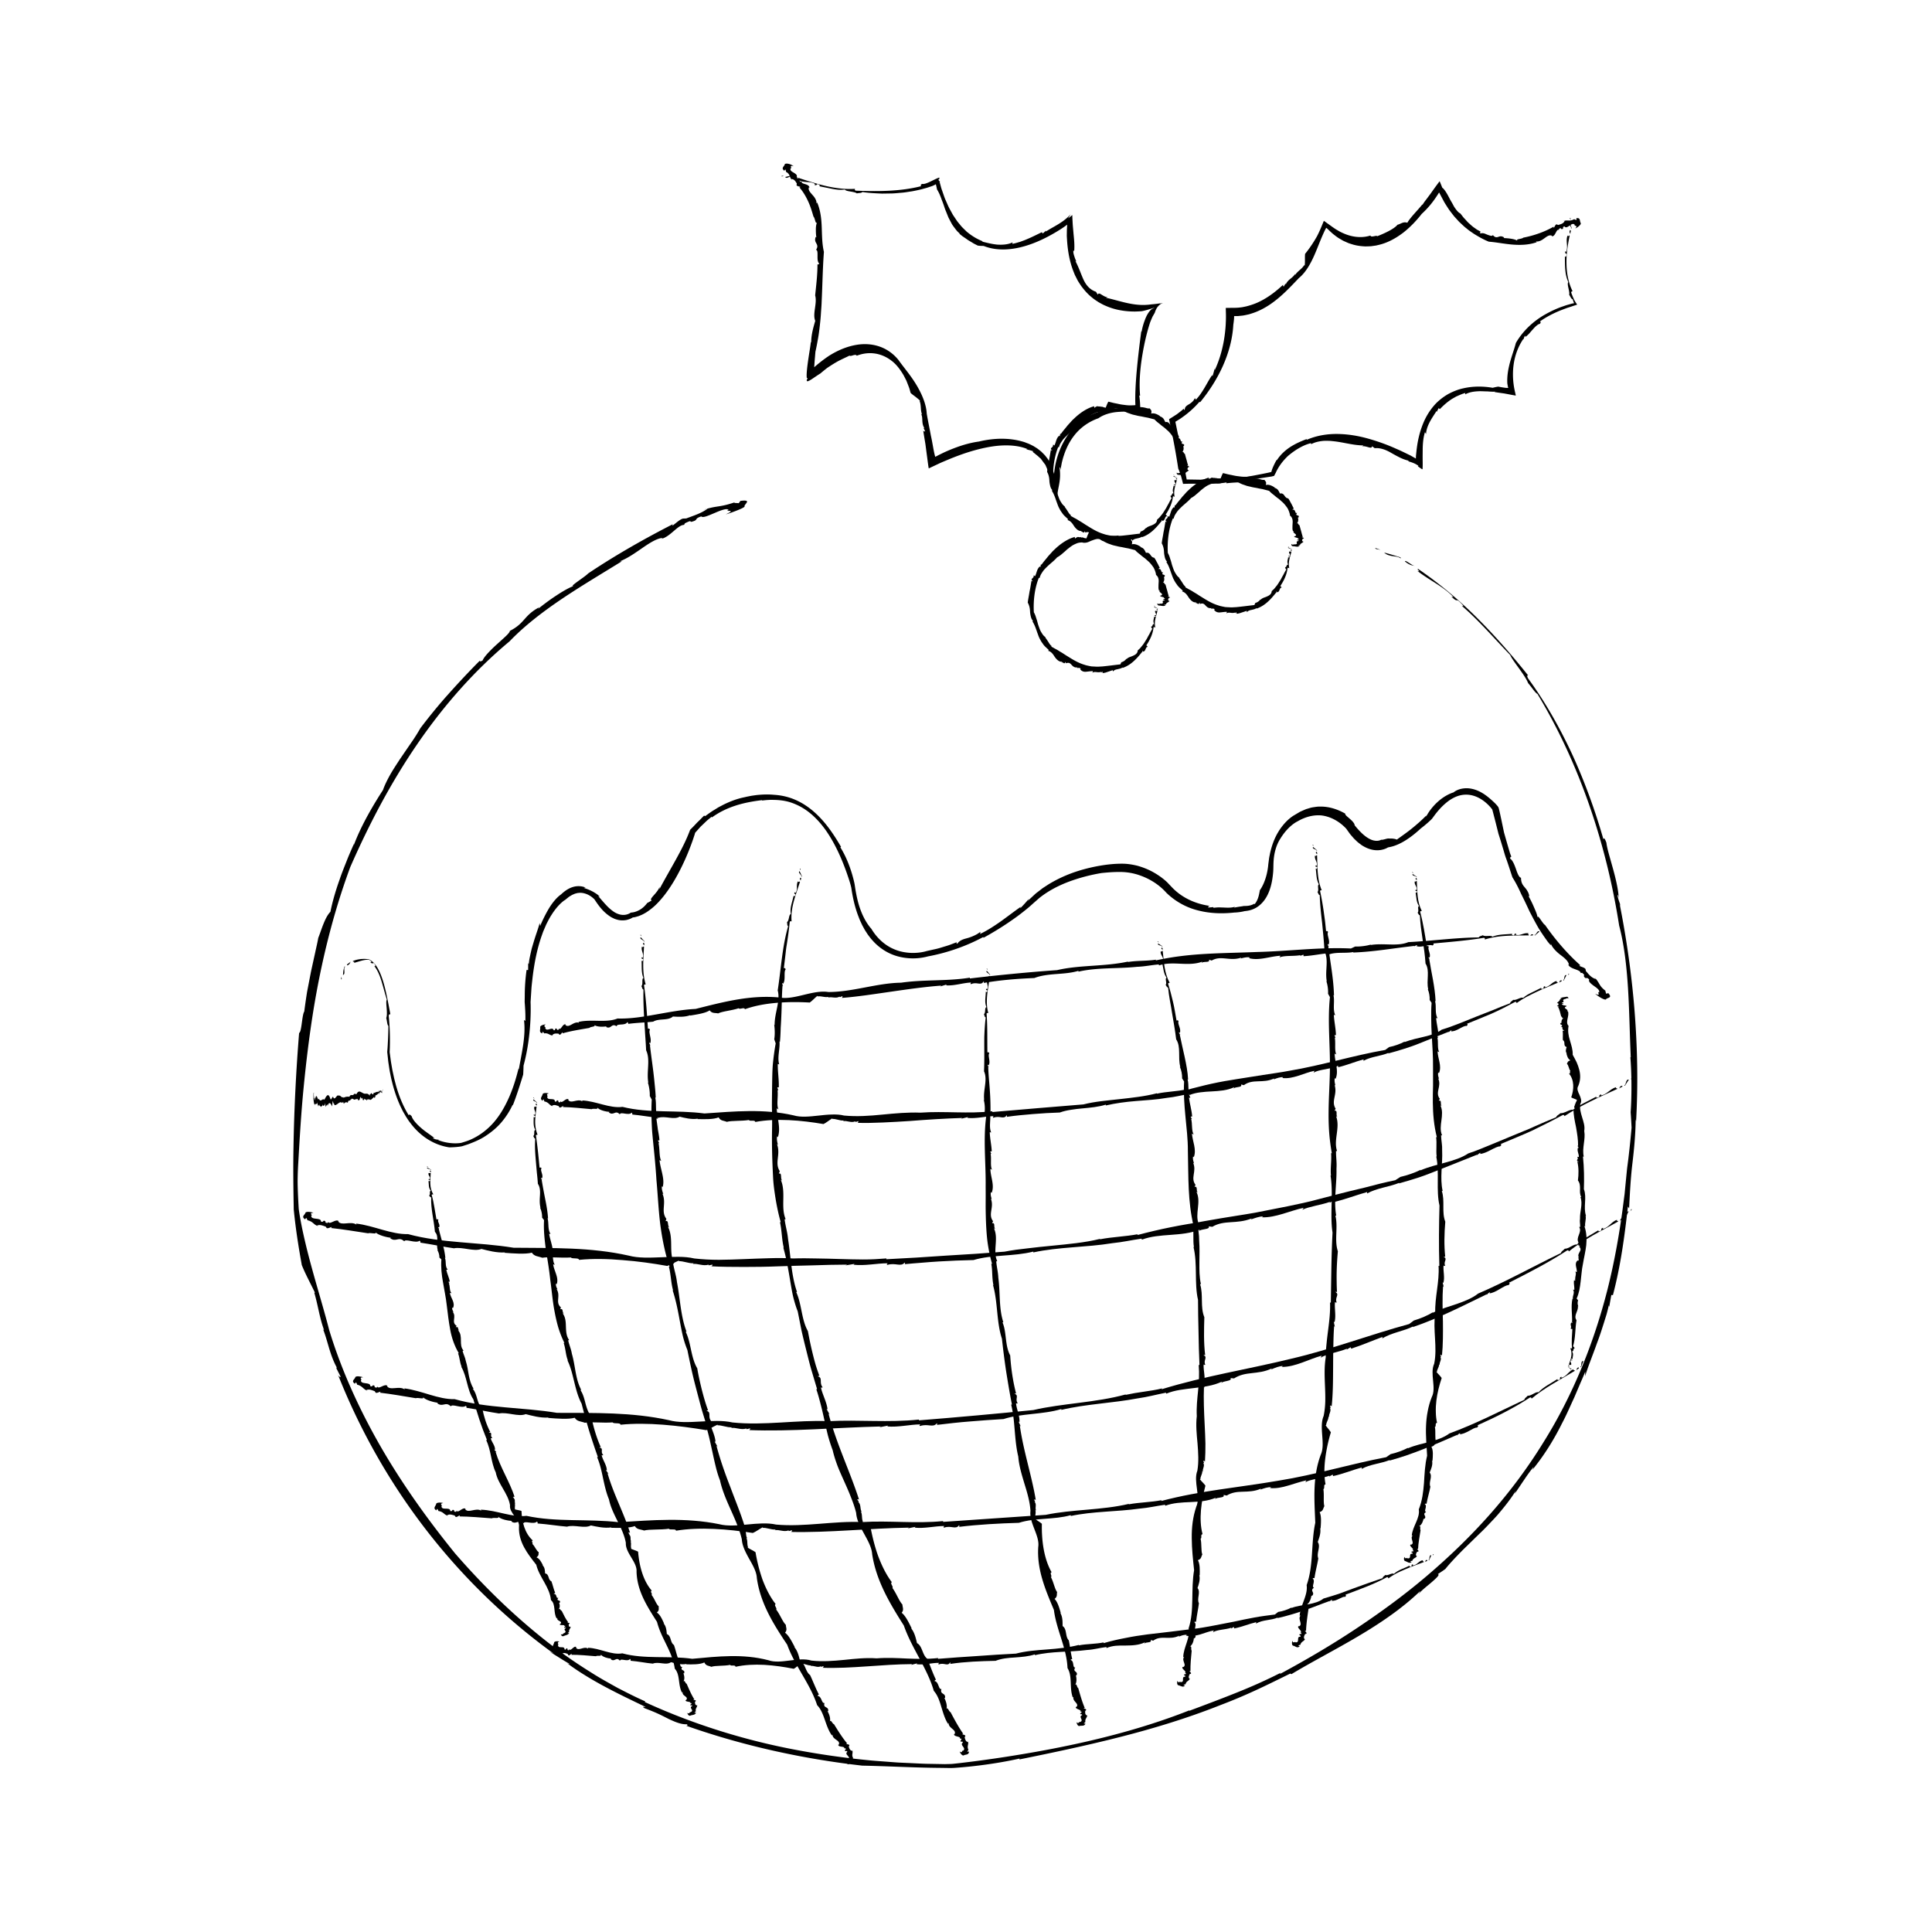 <svg xmlns="http://www.w3.org/2000/svg" viewBox="0 0 768 768" style="enable-background:new 0 0 768 768" xml:space="preserve"><path d="m310.65 69.92.17.25.77-.3zM314.97 70.08c-.09-.13.02-.26-.07-.39l-2.78.67c.78 1.14 2.34-1.03 2.85-.28zM315.61 70.44c.8.62 1.38.07 1.65-.09-.47.42-1.62-.69-1.65.09zM381.4 92.96c-.07-.07-.17-.14-.25-.2.1.14.19.2.25.2z"/><path d="m402.41 96.93.12-.58c-1.82.88-3.95 1-6.05.89-2.11-.2-4.14-.72-6.14-1.22l.33-.1c-2.41-.92-4.56-2.28-6.48-3.91-.88-.9-1.85-1.72-2.6-2.74-.39-.49-.83-.96-1.19-1.48l-1.06-1.58-.53-.79-.46-.84-.92-1.68c-.61-1.13-1.06-2.34-1.61-3.52-.51-1.19-.88-2.44-1.33-3.68-.24-.64-.4-1.23-.55-1.79-.15-.56-.3-1.12-.46-1.68.08.08.22-.03.31.07-.27-.32-.64-.37-.71-.89.06-.29.22-.21.3-.11.01-.17.02-.33.02-.5 0-.08.01-.19-.02-.23l-.15.05c-1.99.69-5.25 2.84-6.64 2.48-.59.25-.78.69-.37.89-8.26 2.14-17.4 2.13-26.04 1.8-.4-.17-.44-.42-.29-.73-7.51.51-15.01-1.88-22.1-4.22-.39.29.61.63-.21.79 1.08.62 2.23.66 3.33.74 1.1.07 2.16.17 3.13.79l-.37.29c1.49.65.55-.84 2.03.06.56.48-.27.43.02.53 1.67.34 3.38.69 5.07 1.03.85.15 1.69.29 2.53.36.85.04 1.69.02 2.52-.08.32.47 1.23.62 2.2.78.48.08.98.16 1.43.28.45.1.86.24 1.15.47.92-.23 1.8-.05 2.19-.56 2.56.43 5.19.51 7.81.64l3.96-.06c1.32-.04 2.65-.2 3.98-.3 1.33-.11 2.65-.37 3.98-.55 1.32-.25 2.65-.52 3.96-.86l1.97-.54 1.95-.65c.24-.08.15-.05.24-.09l.18-.08.37-.16c.24-.12.49-.24.73-.38.09-.1.1.02.12.11l.06.27.13.54.24 1.11c.77 1.22 1.37 2.67 1.87 4.13.3.73.58 1.47.84 2.24.25.77.5 1.55.84 2.32.31.78.63 1.57.94 2.36.39.77.79 1.54 1.21 2.31.38.79.97 1.48 1.49 2.2.28.35.54.71.84 1.04.32.32.65.63.99.93-.01.07-.06.11-.12.11.5.34.95.8 1.56 1.18.58.39 1.19.81 1.79 1.25.64.39 1.29.78 1.94 1.17.63.42 1.32.68 1.93 1.04.8.16 1.63.15 2.42.17 3.02 1.21 6.38 1.57 9.63 1.32 3.26-.24 6.45-1.05 9.48-2.16 3.04-1.11 5.94-2.54 8.72-4.14.7-.4 1.39-.81 2.07-1.24l.75-.47.51-.33c.67-.45 1.33-.91 1.95-1.39.12-.14.06.07.07.15l-.02.32-.03.64c-.02.43-.06.85-.06 1.27l-.02 1.5c-.03.85.08 1.7.11 2.56.3 4.2 1.03 8.34 2.59 12.25.2.48.37.98.6 1.45l.72 1.41c.44.96 1.09 1.81 1.65 2.71 1.26 1.7 2.66 3.33 4.34 4.64.8.71 1.71 1.25 2.59 1.85.92.51 1.84 1.05 2.81 1.44 1.92.85 3.93 1.45 5.96 1.8 2.03.36 4.08.52 6.12.48l1.53-.07c.26-.01.51-.04.76-.06.2-.02.23-.04.35-.06.4-.08.85-.2 1.39-.34.87-.24 2.01-.57 3.44-1.07-.38.21-.48.29-.87.44l.17-.06c.08-.03-.03.02-.04.02l-.2.09c-.15.05-.26.18-.41.27-.55.45-1.04 1.12-1.43 1.75-.19.34-.39.66-.54 1-.1.23-.3.64-.42.95l-.38 1.01c-.49 1.35-.85 2.71-1.1 4.1l-.15-.05c-.7 5.2-1.32 10.43-1.8 15.7-.24 2.63-.42 5.25-.52 7.85-.05 1.3-.07 2.59-.07 3.88.01.91.05 1.78.13 2.79-.6.01-1.18.01-1.76.02-.32 0-.61.04-.97.07-.41.03-.82.07-1.22.1-3.42-.07-7.03.26-10.48 1.43-1.74.54-3.41 1.35-5.01 2.27a25.42 25.42 0 0 0-4.41 3.42c-2.68 2.62-4.71 5.85-6.14 9.27-.17.43-.36.86-.51 1.29-.15.43-.29.79-.41 1.2a34.886 34.886 0 0 0-1.21 5.05c-.07.44-.13.89-.19 1.35l-.07.69-.01.17c0 .02 0 .08-.01.07l-.02-.07-.09-.28-.27-.81-.06-.73-.29-.8-.4-.82-.41-.86-.52-.83c-.18-.28-.34-.57-.53-.85l-.63-.8c-.37-.54-.93-1.05-1.45-1.58l-.39-.39-.43-.35-.87-.69c-.59-.45-1.24-.8-1.86-1.21-.66-.32-1.32-.68-2-.96-.7-.24-1.38-.56-2.09-.75-5.71-1.69-11.83-1.44-17.58-.07-3.09.43-6.14 1.27-9.11 2.37a64.79 64.79 0 0 0-4.41 1.81c-.68.31-1.19.57-1.85.89-.63.31-1.28.65-1.97 1.01-.65-2.08-1.05-5.44-1.72-8.33-.54-2.98-1.18-5.92-1.67-8.87-.2-3.84-2.01-7.95-4.24-11.63-2.26-3.72-4.96-6.78-7.01-9.69-1.91-2.38-4.52-4.3-7.51-5.32-2.99-1.04-6.25-1.19-9.31-.65-3.08.53-5.98 1.65-8.66 3.09-.65.35-1.37.78-1.93 1.12-.52.35-1.07.71-1.64 1.13-1.15.82-2.4 1.79-3.77 2.96l-.41.35-.2.18-.05.04v-.04l.01-.09.05-.73.11-1.6c.11-1.24.21-2.49.32-3.74.12-.5.22-.98.32-1.47l.26-1.28.45-2.46c.3-1.64.5-3.3.69-4.95.19-1.65.36-3.31.46-4.96.1-1.66.26-3.31.3-4.96.32-6.61.4-13.09.89-19.58-.72-3.02-.74-6.21-.86-9.56-.11-3.33-.45-6.85-1.83-10.07l-.28.37c.09-.69-.16-1.31-.48-1.9-.31-.59-.77-1.11-1.21-1.59-.84-1-1.66-1.79-1.31-2.92l.21.18c.01-.79-.85-1.18-1.67-1.43-.83-.25-1.55-.43-1.41-1.05l-.47.13c-1.1-1.05.28-.48-.43-1.46-.37-.27-.67.43-1.17-.36.54-.73-.26-1.32-1.07-1.81-.82-.49-1.64-.89-1.23-1.81.41.21.19-.13.1-.45-.09-.31-.02-.66 1.05-.29-.21-.25-1.02-.73-1.85-.94-.41-.11-.82-.15-1.14-.11-.32.04-.59.17-.53.4-.19.43-.58.79-.73 1.17-.08.19-.1.38-.01.59.04.1.12.21.22.32.05.05.14.12.14.17.05.06.11.12.17.18.15-.19.31-.37.47-.55.25.8.24.44.22.97.84.4 1.17.93 1.4 1.41.22.51.34.99.71 1.54 0-.02 0-.04.04-.06 1.2-.08 1.82 1.18 2.19 1.79l-.09.46c-.15.42.48.54.96.69.49.14.86.22.15.39 1.27 1.42 2.39 3.23 3.33 5.22.95 1.98 1.63 4.18 2.26 6.36.64.5.78 3.42 1.49 2.23-.42.69-.56 1.88-.54 3.05-.01 1.17.08 2.34.19 2.96-.11-.03-.23-.07-.22-.27-.52 1.3-.17 1.98.21 2.66.35.68.72 1.35-.11 2.57.63.14.59 1.2.59 2.37 0 1.17-.05 2.47.71 3.12-.27.29-.52.39-.74.29.04 4.2-.57 8.82-.91 12.37.89 3.13-1.14 7.3.03 10.09-.6 2.14-1.67 5.54-1.59 8.65l-.14-.32c-.06.43-.11.87-.17 1.32-.04.31-.08.62-.13.93-.07.43-.13.85-.2 1.28-.27 1.69-.53 3.38-.74 4.92-.21 1.55-.36 2.95-.42 4.06-.03.56-.03 1.04-.01 1.43.02.18.01.41.08.47.1-.01.2.01.32-.04-.12.24-.24.51-.35.78-.19.91.67.52 1.76-.16.54-.34 1.18-.79 1.79-1.2.61-.41 1.24-.84 1.89-1.23.56-.5 1.15-.97 1.78-1.48.31-.25.64-.51.96-.75.32-.21.65-.43.99-.65.34-.22.68-.44 1.03-.66.18-.11.37-.23.56-.35l.3-.18 1.12-.65c1.56-.85 3.3-1.6 4.78-2.35.33.26.95.03 1.55-.16.6-.15 1.18-.24 1.33.21 2.08-.82 4.46-1.22 6.86-.93 2.4.27 4.78 1.25 6.81 2.79 2.07 1.5 3.65 3.67 4.96 5.89.3.58.6 1.15.9 1.73.31.56.5 1.2.75 1.79.23.6.47 1.19.67 1.79.17.62.34 1.23.51 1.84l-.02-.11c.49.49 1.19.96 1.85 1.47.65.52 1.33 1.05 1.88 1.59-.03.16-.19.19-.28-.08.85 1.73.36 3.74 1.05 5.5-.16.03-.16.03-.39-.23.22.4.35.83.43 1.28.06.46.08.94.1 1.43.06.97.16 1.96.75 2.91l-.22.16c.22.41.41.83.6 1.25-.32.03-.8.06-.82-.66.28 1.93.61 3.85.93 5.8.19 1.42.37 2.84.56 4.27.24 1.76.46 3.61.74 5.31l4.02-1.89c.66-.32 1.31-.59 1.96-.87l1.69-.71c1.44-.6 2.9-1.18 4.38-1.72 2.95-1.09 5.97-2.02 9.03-2.73 3.06-.71 6.19-1.2 9.3-1.23 3.09-.03 6.21.34 8.95 1.5-.21.01-.42.04-.64.08.98.19 1.99.41 2.93.8-.1.13-.26.13-.42.12.78.56 1.47 1.18 2.21 1.75.33.33.68.64 1.04.95.05.04.09.07.14.13l.18.25.36.5.72.97.36.47c.06.09.12.14.18.25l.16.37.62 1.44c.41.96.81 1.77 1.2 2.87.38 1.03.76 2.06 1.13 3.08.33.96.58 1.8.88 2.8.03.37 0 .65 0 1.05 0 .41.04.94.27 1.97.11.15.22.33.32.53.03-.3.06-.6.08-.89.02-.38.04-.73.07-1.07.06-.66.13-1.23.22-1.75.17-1.03.37-1.9.53-2.84.08-.46.16-.95.22-1.47.06-.5.1-1.02.12-1.58.03-1.15-.02-2.28-.22-3.55.1-.1.42.27.44 1.12l.09-.85c.03-.27.09-.48.13-.73l.26-1.4c.22-.85.42-1.7.68-2.49l.32-.96c.07-.24.17-.47.26-.71.17-.48.36-.95.57-1.41.81-1.86 1.84-3.62 3.08-5.21 2.47-3.2 5.88-5.57 9.62-6.87 2.07-1.46 4.7-2.23 7.41-2.49 1.36-.11 2.73-.18 4.11-.11l1.18.04c.46.02.91.07 1.36.11.9.08 1.8.15 2.66.21-.04-1.28-.09-2.55-.16-3.75l-.06-.88-.07-.74c-.05-.48-.11-.95-.17-1.43l.32.05c-.41-4.78-.07-9.72.66-14.63.75-4.9 1.8-9.81 3.31-14.44.13-.33.26-.65.38-.96.14-.33.28-.65.41-.95.08-.17.15-.34.23-.51.1-.17.2-.33.29-.49.18-.32.36-.63.54-.93.4-1.3.91-2.31 1.9-3.16.15-.12.31-.24.48-.36.18-.11.39-.19.6-.29l.16-.07.08-.04.04-.02s-.02.01-.04.01c-.12.03-.24.05-.36.08-.25.05-.5.09-.76.14l.06-.08c-1.03.15-2.26.32-3.45.4-6.69 1.02-12.19-1.33-18.07-2.62.22-.08.46-.19.68-.29-.68.17-1.6-.42-2.35-.87-.73-.49-1.35-.81-1.6-.09-.28-.35-.5-.77-.74-1.14-2.51-.81-4.04-2.79-5.02-4.98-1.01-2.23-1.74-4.57-3.18-7.29l.46.28c-.41-.71-.68-1.54-.93-2.33a8.99 8.99 0 0 1-.28-1.14c-.04-.37-.05-.71-.02-1.02.08.17.17.07.32.43.21-2.31-.01-4.59-.25-6.95-.1-1.32-.27-2.85-.34-4.09l-.1-1.83-.04-.88-.01-.44v-.22c-.03-.02-.11.07-.16.09-.51.44-1.01.83-1.49 1.17.31-.51.66-1.06 1.05-1.64-1.63 1.75-3.17 2.89-5.05 4.04-1.72 1.05-3.44 1.93-4.86 2.88l.04-.37c-.42.4-.87.77-1.31 1.15l-.31-.53c-1.95.93-3.82 1.9-5.75 2.7-.95.44-1.94.77-2.93 1.14-1.03.28-2.03.63-3.08.79z"/><path d="M373.38 71.31c0 .02 0 .04-.01.07.07.05.05 0 .01-.07zM314.85 71.64c-.1-.14-.19-.26-.27-.38-.06.12.18.26.27.38zM466.61 188.8l-.2.06.51.18zM467.7 190c.1-.03.25-.01.35-.04-.48-.26-.96-.51-1.44-.74-.86.27 1.66.59 1.09.78zM467.54 190.2c-.36.25.33.41.56.49-.53-.13.19-.5-.56-.49zM455.4 209.89c.02-.02.04-.05.05-.08-.05 0-.06.04-.05.08z"/><path d="m450.02 214.42.06.56c.53-.65 1.19-.8 1.89-.93.68-.17 1.41-.29 1.98-.72l-.01.21c3.4-1.15 5.71-3.79 7.8-6.4 0 .08.1.21.11.29-.01-.25-.13-.62.04-.71.12.06.14.22.14.3 1.16.12.98-1.94 1.81-1.79.05-.22-.2-.53-.49-.63 1.44-2.13 2.67-4.66 2.9-7.26.16-.07.4 0 .69.14-.57-2.52.36-4.42.85-6.62-.39-.12-.42.18-.82-.06-.51.62.78 1.36 0 1.89l-.36-.14c-.31.4.92.25.38.63-.34.12-.47-.14-.51-.06.02.49-.2.94-.25 1.41-.08.47-.02.98.25 1.55-.86-.05-.39.98-1.24 1.03.22.35.06.55.53.85-.48.72-.85 1.49-1.25 2.25-.22.37-.43.74-.63 1.13-.2.39-.4.77-.65 1.13-.47.73-.9 1.51-1.48 2.18l-.84 1.03c-.31.31-.64.61-.97.9-.06 1.18-.9 1.69-1.8 2.1-.44.22-.93.36-1.4.55-.46.19-.89.43-1.25.81a.336.336 0 0 1-.08-.14c-.39.62-1.19 1.21-1.97 1.37l-.38.85c-2.47.29-4.79.6-7.15.83l-1.78.1c-.59.01-1.19-.05-1.78-.07-.3-.02-.59-.03-.89-.06l-.88-.17c-.58-.13-1.17-.23-1.72-.44-2.59-.74-4.73-2.1-6.77-3.37-1.05-.62-2.01-1.33-3.11-1.93-.51-.35-1.05-.67-1.64-.98-.6-.29-1.14-.67-1.8-.97.12-.1.16-.18.3-.13-.66-.44-1.04-1.08-1.41-1.69-.19-.31-.38-.6-.59-.89-.18-.3-.39-.59-.64-.86l.14-.08c-.37-.29-.72-.61-1.02-.97-.27-.37-.52-.76-.76-1.17-.5-.79-.76-1.71-1.08-2.58-.32-.88-.46-1.8-.8-2.67-.26-.88-.53-1.75-1.03-2.6-.25-4.35.24-9.33 1.99-13.72l.28.14c.13-.45.28-.89.47-1.32.22-.4.47-.8.73-1.17.49-.78 1.17-1.43 1.82-2.07 1.31-1.28 2.77-2.31 3.96-3.7.85-.44 1.57-1.02 2.29-1.66.37-.3.74-.62 1.1-.95l.55-.51.59-.46c.79-.62 1.6-1.25 2.52-1.64.45-.21.91-.41 1.39-.54.49-.1.98-.16 1.48-.17.34.11.66.15.98.13.32.01.65-.03.97-.12.64-.15 1.28-.53 1.96-.77.67-.25 1.36-.5 2.02-.6.67-.07 1.31.09 1.85.5 1.14.61 2.17 1.22 3.24 1.53.53.19 1.04.39 1.57.52s1.07.23 1.61.38c.54.13 1.09.22 1.66.31.56.11 1.11.24 1.7.35l.88.16.87.22c.58.15 1.19.3 1.8.47.38.42.78.79 1.21 1.14.21.17.43.34.65.5l.62.53c.42.35.86.68 1.31 1 .42.35.83.72 1.24 1.09.86.71 1.53 1.59 2.16 2.48.31.45.51.97.71 1.48.17.52.36 1.04.38 1.62.91.65 1.15 1.76 1.05 2.93-.03.58-.08 1.16-.06 1.71-.03.56.01 1.1.22 1.59l.36-.17c-.49.52.05.82.44 1.15.39.33.72.66-.11 1.03l-.09-.07c-.83.51 2.23.67 1.21 1.07l.45.02c.19.5-.48.11-.63.52.06.14.8-.01.57.32-1.79.19.45 1.25-1.57 1.35-.01-.26-.76.43-1.22-.14-.2.17-.06.94.8.87.91.07 1.71.41 2.41-.12l-.67-.1c.66-.18.33-.14.82-.21.05-.7 1.01-.84 1.39-1.39-.02.01-.04.01-.07.01-.81-.31-.36-.83-.27-1.13l.35-.15c.74-.27-1.62-.65-.27-.59-.29-.72-.45-1.5-.67-2.3-.24-.79-.45-1.6-.67-2.4-.56-.07-.39-1.21-1.18-.55.9-.73.75-2.04.51-2.44.1-.03.22-.05.21.03.91-1.43-1.66-.4-.46-1.93-.59.22-.65-.17-.8-.58-.16-.4-.37-.84-1.12-.66.18-.23.38-.39.59-.47-.38-.67-.7-1.43-1.1-2.12-.38-.69-.71-1.41-1.14-1.92-.79-.07-1.15-.64-1.54-1.18-.37-.55-.88-.97-1.73-.75-.18-.38-.41-.9-.74-1.37-.36-.44-.85-.8-1.47-.89l.2-.08c-1.02-.72-2.46-1.42-3.62-1.04.4-1.46-.24-1.43-.52-2.08-.53.11-1.15-.05-1.81-.25-.68-.14-1.41-.3-2.1-.22.03-.7-1.05-.08-.84-1-1 .23-1.96.27-2.93.26-.97.04-1.93-.1-2.89-.23-.97-.09-1.95-.35-2.93-.54-.99-.17-1.99-.47-2.98-.69l.05-.08c-.44.6-.83 1.84-1.17 2.59-.06-.08-.08-.23.02-.24-.31.14-.65 0-1.01-.14-.35-.11-.71-.22-1.01-.05-.03-.16-.03-.16.04-.33-.5.57-1.48-.43-2 .5l-.12-.23-.34.5c-.09-.31-.23-.77.05-.76-2.89.75-5.48 2.51-7.68 4.51-.53.53-1.11.99-1.59 1.57l-1.49 1.64c-.45.58-.91 1.15-1.39 1.71-.48.55-.88 1.17-1.35 1.73l-.12-.35-.23 1.22c-.13-.1-.17-.18-.19-.27-1.23.95-1.27 2.69-1.94 3.9-.14-.07-.32-.4-.57-.29.17.66-.29.91-.56 1.19-.28.27-.43.54.33 1.11-.1.02-.49-.09-.59-.25-.28 1.47-.47 2.94-.8 4.37-.2 1.46-.54 2.9-.7 4.36.7 1.25.88 2.47.92 3.74.05.63.17 1.26.32 1.88.08.31.18.61.32.9.15.29.35.56.58.81l-.32.06c.9 1.4 1.41 2.88 1.92 4.42.3.75.53 1.55.89 2.29.38.73.75 1.47 1.26 2.1.71 1.16 1.52 1.69 2.47 2.64l-.28.3c1.3.36 1.94 1.33 2.63 2.41.36.52.77 1 1.25 1.38.24.19.51.35.8.46.31.09.64.13 1.01.1l-.44.38c.77-.53 1.1 1.02 1.71-.33l.14.6c1.17-.49 1.68-.01 2.24.61.56.6 1.23 1.22 2.34.97l-.23.29c.57-.05 1.21-.15 1.5.26-.07.03-.07.14-.21.2.62.86 1.5 1.1 2.42 1 .92-.08 1.83-.25 2.69-.22l-.24.64c.45-.36 1.04-.34 1.67-.27.63.09 1.3.09 1.84-.1l-.05.31.53-.46.06.61c.74.01 1.42-.24 2.1-.48.61-.18 1.27-.42 1.94-.66z"/><path d="M462.02 207.02H462c0 .06.01.04.02 0zM472.68 186.78c-.03.07-.07.14-.11.2.11-.03.08-.14.11-.2zM512.17 217.19l-.19.06.51.18zM513.26 218.39c.1-.03.25-.01.35-.04-.48-.26-.96-.51-1.44-.74-.86.27 1.67.59 1.09.78zM513.1 218.59c-.36.25.33.41.56.49-.53-.13.2-.5-.56-.49zM500.96 238.28c.02-.02.04-.05.05-.08-.04 0-.05.04-.05.08z"/><path d="m495.59 242.81.06.56c.53-.65 1.19-.8 1.89-.93.68-.17 1.41-.29 1.98-.72l-.01.21c3.4-1.15 5.71-3.79 7.8-6.4 0 .08.1.21.11.29-.01-.25-.13-.62.04-.71.12.06.14.22.14.3 1.16.12.98-1.94 1.81-1.79.05-.22-.2-.53-.49-.63 1.44-2.13 2.67-4.66 2.9-7.26.16-.07.4 0 .69.14-.57-2.52.36-4.42.85-6.62-.39-.12-.42.18-.82-.06-.51.62.78 1.36 0 1.89l-.36-.14c-.31.4.92.25.38.63-.34.12-.47-.14-.51-.06.02.49-.2.94-.25 1.41-.08.47-.02.98.25 1.55-.86-.05-.39.98-1.24 1.03.22.35.06.55.53.85-.48.72-.85 1.49-1.25 2.25-.22.37-.43.74-.63 1.13-.2.39-.4.77-.65 1.13-.47.73-.9 1.51-1.48 2.18l-.84 1.03c-.31.31-.64.61-.97.9-.06 1.18-.9 1.69-1.8 2.1-.44.22-.93.36-1.4.55-.46.19-.89.43-1.25.81a.336.336 0 0 1-.08-.14c-.39.62-1.19 1.21-1.97 1.37l-.38.85c-2.47.29-4.79.6-7.15.83l-1.78.1c-.59.01-1.19-.05-1.78-.07-.3-.02-.59-.03-.89-.06l-.88-.17c-.58-.13-1.17-.23-1.72-.44-2.59-.74-4.73-2.1-6.77-3.37-1.05-.62-2.01-1.33-3.11-1.93-.51-.35-1.05-.67-1.64-.98-.6-.29-1.14-.67-1.8-.97.12-.1.16-.18.3-.13-.66-.44-1.04-1.08-1.41-1.69-.19-.31-.38-.6-.59-.89-.18-.3-.39-.59-.64-.86l.14-.08c-.37-.29-.72-.61-1.02-.97-.27-.37-.52-.76-.76-1.17-.5-.79-.76-1.71-1.08-2.58-.32-.88-.46-1.8-.8-2.67-.26-.88-.53-1.75-1.03-2.6-.25-4.35.24-9.33 1.99-13.72l.28.14c.13-.45.28-.89.47-1.32.22-.4.47-.8.73-1.17.49-.78 1.17-1.43 1.82-2.07 1.31-1.29 2.77-2.31 3.96-3.7.85-.44 1.57-1.02 2.29-1.66.37-.3.74-.62 1.1-.95l.55-.51.59-.46c.79-.62 1.6-1.25 2.52-1.64.45-.21.91-.41 1.39-.54.49-.1.98-.16 1.48-.17.34.11.66.15.98.13.32.01.65-.03.97-.12.64-.15 1.28-.53 1.96-.77.67-.25 1.36-.5 2.02-.6.67-.07 1.31.09 1.85.5 1.14.61 2.17 1.22 3.24 1.53.53.19 1.04.39 1.57.52s1.07.23 1.61.38c.54.13 1.09.22 1.66.31.56.11 1.11.24 1.7.35l.88.16.87.22c.58.15 1.19.3 1.8.47.38.42.78.79 1.21 1.14.21.17.43.34.65.5l.62.53c.42.35.86.68 1.31 1 .42.35.83.72 1.24 1.09.86.71 1.53 1.59 2.16 2.48.31.45.51.97.71 1.48.17.52.36 1.04.38 1.62.91.65 1.15 1.76 1.05 2.93-.03.58-.08 1.16-.06 1.71-.03.56.01 1.1.22 1.59l.36-.17c-.49.52.05.82.44 1.15.39.33.72.66-.11 1.03l-.09-.07c-.83.51 2.23.67 1.21 1.07l.45.02c.19.5-.48.11-.63.52.06.14.8-.01.57.32-1.79.19.45 1.25-1.57 1.35-.01-.26-.76.43-1.22-.14-.2.17-.06.94.8.87.91.07 1.71.41 2.41-.12l-.67-.1c.66-.18.33-.14.82-.21.05-.7 1.01-.84 1.39-1.39-.02.01-.04.01-.07.01-.81-.31-.36-.83-.27-1.13l.35-.15c.74-.27-1.62-.65-.27-.59-.29-.72-.45-1.5-.67-2.3-.24-.79-.45-1.6-.67-2.4-.56-.07-.39-1.21-1.18-.55.9-.73.75-2.04.51-2.44.1-.03.22-.05.21.03.91-1.43-1.66-.4-.46-1.93-.59.22-.65-.17-.8-.58-.16-.4-.37-.84-1.12-.66.18-.23.38-.39.59-.47-.38-.67-.7-1.43-1.1-2.12-.38-.69-.71-1.41-1.14-1.92-.79-.07-1.15-.64-1.54-1.18-.37-.55-.88-.97-1.73-.75-.18-.38-.41-.9-.74-1.37-.36-.44-.85-.8-1.47-.89l.2-.08c-1.02-.72-2.46-1.42-3.62-1.04.4-1.46-.24-1.43-.52-2.08-.53.11-1.15-.05-1.81-.25-.68-.14-1.41-.3-2.1-.22.03-.7-1.05-.08-.84-1-1 .23-1.96.27-2.93.26-.97.04-1.93-.1-2.89-.23-.97-.09-1.95-.35-2.93-.54-.99-.17-1.99-.47-2.98-.69l.05-.08c-.44.6-.83 1.84-1.17 2.59-.06-.08-.08-.23.02-.24-.31.14-.65 0-1.01-.14-.35-.11-.71-.22-1.01-.05-.03-.16-.03-.16.04-.33-.5.57-1.48-.43-2 .5l-.12-.23-.34.5c-.09-.31-.23-.77.05-.76-2.89.75-5.48 2.51-7.68 4.51-.53.53-1.11.99-1.59 1.57l-1.49 1.64c-.45.58-.91 1.15-1.39 1.71-.48.55-.88 1.17-1.35 1.73l-.12-.35-.23 1.22c-.13-.1-.17-.18-.19-.27-1.23.95-1.27 2.69-1.94 3.9-.14-.07-.32-.4-.57-.29.17.66-.29.91-.56 1.19-.28.27-.43.54.33 1.11-.1.02-.49-.09-.59-.25-.28 1.47-.47 2.94-.8 4.37-.2 1.46-.54 2.9-.7 4.36.7 1.25.88 2.47.92 3.74.05.63.17 1.26.32 1.88.08.31.18.61.32.9.15.29.35.56.58.81l-.32.06c.9 1.4 1.41 2.88 1.92 4.42.3.75.53 1.55.89 2.29.38.73.75 1.47 1.26 2.1.71 1.16 1.52 1.69 2.47 2.64l-.28.3c1.3.36 1.94 1.33 2.63 2.41.36.52.77 1 1.25 1.38.24.19.51.35.8.46.31.09.64.13 1.01.1l-.44.38c.77-.53 1.1 1.02 1.71-.33l.14.6c1.17-.49 1.68-.01 2.24.61.56.6 1.23 1.22 2.34.97l-.23.29c.57-.05 1.21-.15 1.5.26-.07.03-.07.14-.21.2.62.86 1.5 1.1 2.42 1 .92-.08 1.83-.25 2.69-.22l-.24.64c.45-.36 1.04-.34 1.67-.27.63.09 1.3.09 1.84-.1l-.05.31.53-.46.06.61c.74.01 1.42-.24 2.1-.48.61-.18 1.27-.42 1.94-.66z"/><path d="M507.59 235.41h-.02c0 .06.01.04.02 0zM518.24 215.17c-.03.07-.07.14-.11.2.12-.03.09-.14.11-.2zM458.92 240.76l-.19.07.51.17zM460.01 241.96c.1-.03.25-.01.35-.04-.48-.26-.96-.51-1.44-.74-.86.27 1.66.59 1.09.78zM459.85 242.16c-.36.25.33.41.56.49-.53-.13.19-.5-.56-.49zM447.71 261.85c.02-.02.04-.05.05-.08-.05 0-.06.04-.05.08z"/><path d="m442.33 266.39.06.56c.53-.65 1.19-.8 1.89-.93.68-.17 1.41-.29 1.98-.72l-.01.21c3.4-1.15 5.71-3.79 7.8-6.4 0 .08.1.21.11.29-.01-.25-.13-.62.04-.71.12.06.14.22.14.3 1.16.12.98-1.94 1.81-1.79.05-.22-.2-.53-.49-.63 1.44-2.13 2.67-4.66 2.9-7.26.16-.07.4 0 .69.14-.57-2.52.36-4.42.85-6.62-.39-.12-.42.18-.82-.06-.51.62.78 1.36 0 1.89l-.36-.14c-.31.4.92.25.38.63-.34.12-.47-.14-.51-.06.02.49-.2.94-.25 1.41-.08.47-.02.98.25 1.55-.86-.05-.39.98-1.24 1.03.22.35.06.55.53.85-.48.72-.85 1.49-1.25 2.25-.22.37-.43.74-.63 1.13-.2.39-.4.77-.65 1.13-.47.73-.9 1.51-1.48 2.18l-.84 1.03c-.31.31-.64.61-.97.9-.06 1.18-.9 1.69-1.8 2.1-.44.22-.93.36-1.4.55-.46.19-.89.43-1.25.81a.336.336 0 0 1-.08-.14c-.39.62-1.19 1.21-1.97 1.37l-.38.85c-2.47.29-4.79.6-7.15.83l-1.78.1c-.59.01-1.19-.05-1.78-.07-.3-.02-.59-.03-.89-.06l-.88-.17c-.58-.13-1.17-.23-1.72-.44-2.59-.74-4.73-2.1-6.77-3.37-1.05-.62-2.01-1.33-3.11-1.93-.51-.35-1.05-.67-1.64-.98-.6-.29-1.14-.67-1.8-.97.12-.1.16-.18.3-.13-.66-.44-1.04-1.08-1.41-1.69-.19-.31-.38-.6-.59-.89-.18-.3-.39-.59-.64-.86l.14-.08c-.37-.29-.72-.61-1.02-.97-.27-.37-.52-.76-.76-1.17-.5-.79-.76-1.71-1.08-2.58-.32-.88-.46-1.8-.8-2.67-.26-.88-.53-1.75-1.03-2.6-.25-4.35.24-9.33 1.99-13.72l.28.14c.13-.45.28-.89.47-1.32.22-.4.47-.8.73-1.17.49-.78 1.17-1.43 1.82-2.07 1.31-1.29 2.77-2.31 3.96-3.7.85-.44 1.57-1.02 2.29-1.66.37-.3.74-.62 1.1-.95l.55-.51.59-.46c.79-.62 1.6-1.25 2.52-1.64.45-.21.91-.41 1.39-.54.49-.1.98-.16 1.48-.17.34.11.66.15.98.13.32.01.65-.03.97-.12.64-.15 1.28-.53 1.96-.77.67-.25 1.36-.5 2.02-.6.67-.07 1.31.09 1.85.5 1.14.61 2.17 1.22 3.24 1.53.53.19 1.04.39 1.57.52s1.07.23 1.61.38c.54.13 1.09.22 1.66.31.56.11 1.11.24 1.7.35l.88.16.87.22c.58.15 1.19.3 1.8.47.38.42.78.79 1.21 1.14.21.17.43.34.65.5l.62.53c.42.35.86.68 1.31 1 .42.35.83.72 1.24 1.09.86.71 1.53 1.59 2.16 2.48.31.45.51.97.71 1.48.17.52.36 1.04.38 1.62.91.65 1.15 1.76 1.05 2.93-.03.58-.08 1.16-.06 1.71-.03.57.01 1.1.22 1.59l.36-.17c-.49.52.05.82.44 1.15.39.33.72.66-.11 1.03l-.09-.07c-.83.51 2.23.67 1.21 1.07l.45.02c.19.5-.48.11-.63.52.06.14.8-.01.57.32-1.79.19.45 1.25-1.57 1.35-.01-.26-.76.43-1.22-.14-.2.17-.06.94.8.87.91.07 1.71.41 2.41-.12l-.67-.1c.66-.18.33-.14.82-.21.05-.7 1.01-.84 1.39-1.39-.02.01-.04.01-.07.01-.81-.31-.36-.83-.27-1.13l.35-.15c.74-.27-1.62-.65-.27-.59-.29-.72-.45-1.5-.67-2.3-.24-.79-.45-1.6-.67-2.4-.56-.07-.39-1.21-1.18-.55.9-.73.75-2.04.51-2.44.1-.03.22-.05.21.03.91-1.43-1.66-.4-.46-1.93-.59.22-.65-.17-.8-.58-.16-.4-.37-.84-1.12-.66.18-.23.38-.39.59-.47-.38-.67-.7-1.43-1.1-2.12-.38-.69-.71-1.41-1.14-1.92-.79-.07-1.15-.64-1.54-1.18-.37-.55-.88-.97-1.73-.75-.18-.38-.41-.9-.74-1.37-.36-.44-.85-.8-1.47-.89l.2-.08c-1.02-.72-2.46-1.42-3.62-1.04.4-1.46-.24-1.43-.52-2.08-.53.11-1.15-.05-1.81-.25-.68-.14-1.41-.3-2.1-.22.03-.7-1.05-.08-.84-1-1 .23-1.96.27-2.93.26-.97.04-1.93-.1-2.89-.23-.97-.09-1.95-.35-2.93-.54-.99-.17-1.99-.47-2.98-.69l.05-.08c-.44.6-.83 1.84-1.17 2.59-.06-.08-.08-.23.02-.24-.31.14-.65 0-1.01-.14-.35-.11-.71-.22-1.01-.05-.03-.16-.03-.16.04-.33-.5.57-1.48-.43-2 .5l-.12-.23-.34.5c-.09-.31-.23-.77.05-.76-2.89.75-5.48 2.51-7.68 4.51-.53.53-1.11.99-1.59 1.57l-1.49 1.64c-.45.58-.91 1.15-1.39 1.71-.48.55-.88 1.17-1.35 1.73l-.12-.35-.23 1.22c-.13-.1-.17-.18-.19-.27-1.23.95-1.27 2.69-1.94 3.9-.14-.07-.32-.4-.57-.29.17.66-.29.91-.56 1.19-.28.27-.43.54.33 1.11-.1.02-.49-.09-.59-.25-.28 1.47-.47 2.94-.8 4.37-.2 1.46-.54 2.9-.7 4.36.7 1.25.88 2.47.92 3.74.05.63.17 1.26.32 1.88.08.31.18.61.32.9.15.29.35.56.58.81l-.32.06c.9 1.4 1.41 2.88 1.92 4.42.3.75.53 1.55.89 2.29.38.73.75 1.47 1.26 2.1.71 1.16 1.52 1.69 2.47 2.64l-.28.3c1.3.36 1.94 1.33 2.63 2.41.36.52.77 1 1.25 1.38.24.19.51.35.8.46.31.09.64.13 1.01.1l-.44.38c.77-.53 1.1 1.02 1.71-.33l.14.6c1.17-.49 1.68-.01 2.24.61.56.6 1.23 1.22 2.34.97l-.23.29c.57-.05 1.21-.15 1.5.26-.07.03-.07.14-.21.2.62.86 1.5 1.1 2.42 1 .92-.08 1.83-.25 2.69-.22l-.24.64c.45-.36 1.04-.34 1.67-.27.63.09 1.3.09 1.84-.1l-.05.31.53-.46.06.61c.74.01 1.42-.24 2.1-.48.61-.19 1.27-.43 1.94-.66z"/><path d="M454.33 258.98h-.02c0 .06.01.04.02 0zM464.99 238.74c-.03.07-.07.14-.11.2.12-.02.08-.14.11-.2z"/><g><path d="m624.26 86.56-.24.18.35.75zM624.4 90.83c.12-.1.26-.01.38-.1l-.87-2.68c-1.08.86 1.2 2.23.49 2.78zM624.11 91.49c-.51.85.1 1.37.3 1.62-.48-.42.47-1.66-.3-1.62zM599.23 153.41a.976.976 0 0 0-.07-.16c-.01.04.02.1.07.16z"/><path d="m582.49 156.2-.07.59c1.68-.98 3.75-1.21 5.8-1.28 1.03 0 2.07.08 3.09.08 1.03.09 2.05.14 3.07.1l-.29.18c.66.05 1.31.19 1.97.27l1 .14c.41.05.8.11 1.2.18.78.15 1.55.29 2.31.44.38.07.75.14 1.12.2l.55.1c.09.01.19.04.27.04l.03-.18c-.29-1.16-.55-2.34-.73-3.45-.1-.56-.15-1.1-.22-1.63-.04-.5-.09-.92-.11-1.39-.1-1.83-.05-3.66.19-5.49.48-3.65 1.75-7.28 3.96-10.49-.05.17.05.31.01.48.12-.53.2-1.19.6-1.59.19-.04.1.29.03.46.54-.28 1-.76 1.51-1.27.49-.53.98-1.14 1.5-1.69.49-.58 1-1.11 1.49-1.51.48-.41.92-.7 1.31-.74.46-.42.48-.89.02-.94 2.47-1.76 5.23-3.19 8.12-4.38l2.19-.83c.73-.28 1.48-.49 2.23-.74l.69-.24.61-.19.57-.19.27-.09c.08-.04.24-.03.1-.16-.4-.57-.73-1.12-1.01-1.61-.03-.05-.08-.15-.09-.14l-.18-.41-.36-.82c-.23-.55-.43-1.11-.66-1.66 0-.44.23-.57.56-.55-1.66-3.34-2.37-7.15-2.43-10.93-.1-3.8.5-7.56 1.26-11.19-.33-.35-.55.68-.81-.12-.48 1.14-.38 2.29-.29 3.38.08 1.1.13 2.14-.27 3.21l-.36-.31c-.34 1.59.93.38.35 2.01-.35.64-.47-.18-.52.12.04 3.4-.1 7.08 1.36 10.14-.69.94.67 3.62.34 5.07.55.78.79 1.67 1.42 1.81l.28.9c.07.2.15.39.25.57 0 .02.04.05.02.05l-.07.01-.14.03-.28.06c-.18.04-.37.07-.54.12l-1.37.39c-.63.17-1.25.38-1.87.61-2.5.82-4.93 1.97-7.27 3.28-4.67 2.65-8.84 6.52-11.61 11.31-.76 2.94-1.92 5.8-2.67 9.03-.38 1.6-.66 3.28-.74 4.99-.02.43-.03.85-.02 1.28l.01.46.02.27c.03.37.1.74.25 1.18a.626.626 0 0 1-.18-.15c.08.17.17.36.26.61.13.22-.02.16-.11.19-.1.01-.21.02-.33.02-.24 0-.53-.02-.84-.06-.31-.05-.63-.09-.94-.14-.58-.09-1.16-.19-1.7-.31-.75.1-1.5.28-2.24.46-3.81-.64-7.83-.69-11.78.24-1.98.42-3.9 1.21-5.73 2.16a23.157 23.157 0 0 0-4.96 3.74c-1.44 1.5-2.67 3.18-3.69 4.97-1.02 1.79-1.78 3.69-2.41 5.61-.62 1.93-1.07 3.9-1.39 5.88-.15.99-.28 1.99-.38 2.98l-.15 1.43c-.02.36-.03.71-.03 1.01-.01.03.03.15-.03.1l-.16-.09-.31-.18-.6-.34-.56-.32-.27-.16c-.11-.06-.08-.06-.39-.2-1.84-.88-3.64-1.81-5.5-2.58-3.66-1.66-7.43-3-11.28-4.08-3.85-1.07-7.86-1.75-11.98-1.81-4.1-.06-8.37.6-12.31 2.32-.02-.15-.19-.2.24-.39-2.45.91-4.75 1.93-6.84 3.28-2.07 1.37-3.92 3.09-5.26 5.2l-.12-.1c-.39.69-.76 1.38-1.09 2.1-.33.69-.68 1.55-.8 1.95-.06.21-.13.43-.18.66 0 .08-.05.09-.11.1l-.16.04-.33.08-.51.12-.75.16-1.62.33-3.25.63c-2.14.39-4.28.78-6.41 1.16-1.26-.01-2.51-.01-3.75-.02-1.28 0-2.55.02-3.82.05-2.52.07-5.01.22-7.43.51-1.74-.03-3.5-.06-5.53-.09-.52-2.72-1.05-5.52-1.58-8.36-.59-2.99-1.19-6.03-1.8-9.08-.3-1.48-.61-2.96-.91-4.44l-.21-1.02c.21-.22.56-.37.84-.56l.89-.55c.3-.19.64-.44.95-.66 2.58-1.8 4.91-3.92 6.92-6.24l.21.24c3.64-4.45 6.7-9.2 9.03-14.38 2.31-5.16 3.88-10.73 4.19-16.5.06-.36.11-.72.15-1.08l.09-.78c.05-.5.08-1 .08-1.52.39-.05.89-.01 1.32-.03.47.01.83-.08 1.6-.14.68-.05 1.34-.2 2.01-.34l.99-.22.97-.3c2.59-.8 5.02-2.04 7.24-3.52 4.45-2.97 8.04-6.83 11.61-10.58 2.74-2.22 4.71-5.78 6.28-9.39.79-1.81 1.49-3.64 2.2-5.37.18-.44.36-.87.54-1.3.21-.49.42-.97.63-1.44.42-.94.84-1.82 1.22-2.48.39.26.8.69 1.14 1.02.77.72 1.43 1.34 2.08 1.82.67.53 1.41 1.09 2.18 1.52l1.16.68c.39.22.81.38 1.22.57.41.18.82.37 1.25.54l1.3.41c1.74.55 3.56.77 5.38.84.91-.05 1.83-.01 2.73-.17l1.35-.19 1.32-.31c3.53-.86 6.69-2.67 9.49-4.79 2.78-2.17 5.2-4.72 7.36-7.47a36.48 36.48 0 0 0 3.47-3.65c1.21-1.46 2.31-3.05 3.38-4.77.09-.17.16.07.24.2l.23.44.47.89.96 1.81c.32.61.71 1.21 1.08 1.8l.98 1.52c.69.94 1.41 1.86 2.13 2.78l1.17 1.28c.39.43.76.87 1.2 1.24.84.79 1.65 1.6 2.56 2.27.86.76 1.82 1.37 2.75 2.02 1.92 1.2 3.9 2.35 6.06 3.21 2.97.22 5.92.85 9.17 1.13 3.22.28 6.7.2 9.88-.93l-.34-.3c1.32.21 2.49-.59 3.51-1.34 1.03-.75 1.92-1.4 2.95-.89l-.2.17c1.55.31 1.8-3.11 2.92-2.49l-.02-.42c1.28-.8.38.37 1.51-.01.36-.26-.23-.79.69-1 .52.75 1.29.2 2.05-.32.76-.53 1.5-1.04 2.09-.22-.73.45 1.56-.05.15 1.33.58-.09 2.77-1.67 2.08-2.26-.35-.87-.03-2.08-1.67-1.77l.12.72c-.8-.26-.51-.06-.94-.37-1.72 1-2.45.3-3.86.65.02.01.04.02.04.06-.44 1.17-1.85 1.39-2.57 1.62l-.44-.19c-.73-.48-1.35 2.32-1.38.87-3.44 2-7.77 3.54-12.05 4.36-.25.3-1.09.42-1.71.57-.63.13-1.06.27-.53.71-1.25-.92-4.39-1.06-5.54-1.13.05-.1.1-.22.28-.17-.55-.36-.97-.49-1.35-.52-.38-.01-.71.11-1.05.22-.67.25-1.36.31-2.18-.72-.3.61-1.18.21-2.16-.13-.49-.18-.97-.44-1.45-.54-.48-.11-.96-.1-1.37.08-.11-.37-.08-.63.1-.79-.4-.22-.82-.44-1.23-.66-.41-.23-.78-.53-1.17-.8-.79-.51-1.49-1.18-2.18-1.81-.36-.3-.68-.64-.98-.99-.31-.34-.61-.67-.91-.99-.6-.64-1.08-1.37-1.59-1.96-.67-.31-1.17-.91-1.66-1.53-.24-.32-.47-.65-.7-.99-.22-.34-.4-.72-.6-1.08l-.33-.6c-.21-.36-.42-.72-.63-1.07-.39-.74-.78-1.5-1.15-2.16-.74-1.32-1.48-2.39-2.09-2.79-.15-.38-.32-.79-.49-1.22-.09-.22-.18-.45-.28-.68-.1-.24-.2-.49-.3-.67-1.02 1.31-2.38 3.22-3.77 5.18-.7.92-1.44 1.95-2.12 2.81-.34.48-.68.98-.96 1.49l.04-.33c-2.01 2.52-4.85 5.26-6.02 7.34-1.63-.55-2.54.46-3.91.8-1.37 1.69-5.14 3.42-8.03 4.55-.3-.29-.9-.05-1.48.04-.58.1-1.13.16-1.25-.31-2.45.8-5.35.82-8.19.03-1.42-.39-2.83-.98-4.18-1.71l-1.2-.7c-.56-.34-1.11-.73-1.65-1.11l-3.29-2.36c-.66 1.59-1.33 3.3-2.11 4.89-.19.41-.39.81-.6 1.21l-.39.69c-.27.45-.53.91-.81 1.35-1.1 1.77-2.3 3.45-3.54 4.99l.01-.16c-.19 1.36.02 3.26-.17 4.75-.14.06-.27-.04-.11-.27-.88 1.65-2.67 2.48-3.65 4.01-.12-.11-.12-.11-.05-.43-.74 1.61-2.8 2.19-3.64 4.11l-.26-.1c-.2.39-.43.75-.65 1.13-.2-.25-.5-.63.05-1.02-2.87 2.73-5.99 5.16-9.47 6.88-1.73.88-3.57 1.5-5.45 1.98l-1.43.3c-.48.09-.97.12-1.45.19-1.78.16-3.58.06-5.27.14.05 1.7.11 3.38.05 4.95l-.07 1.58c-.02.48-.06.96-.1 1.44-.16 1.92-.41 3.83-.77 5.73-.72 3.79-1.85 7.52-3.48 11l-.04-.66c-.24 1.02-.54 2.03-.84 3.04-.13-.09-.14-.26-.14-.42-1.15 1.63-2.06 3.39-3.08 5.11-1.03 1.7-2.1 3.4-3.49 4.74-.1-.12.06-.75-.43-.48-.3.68-.75 1.13-1.18 1.51-.43.38-.89.66-1.31.9-.82.51-1.42.96-1.44 2.09-.16.01-.47-.25-.34-.54-.36.32-.72.66-1.1.97l-1.17.9c-.21.16-.35.28-.63.47l-.98.63-1.94 1.22-.06.04c-.01.02.01.05.01.07l.03.15.06.29.12.58.24 1.15.42 2 .63 3.07c.81 4.1 1.51 8.22 2.14 12.32.18.41.36.83.52 1.26l.24.64.11.32c.03.1.07.22.12.38.35 1.2.65 2.34.92 3.48.92-.03 1.81-.05 2.69-.06.76 0 1.53-.01 2.3-.01l4.12.03c2.75.01 5.5-.07 8.17-.53l-.04.33c1.58-.18 3.12-.29 4.8-.35 2.18-.51 4.29-.91 6.48-1.29 1.09-.18 2.19-.35 3.28-.53 1.14-.17 2.28-.35 3.42-.52l.57-.15.28-.08c.1-.02.2-.04.21-.15.15-.34.33-.68.53-1.02.34-.76.64-1.34 1-1.94.35-.6.74-1.17 1.15-1.73.82-1.12 1.76-2.14 2.75-3.1 1.49-1.24 2.81-2.2 4.23-3.02 1.42-.82 2.92-1.56 4.84-2.05l.2.37c1.49-.81 3.21-1.15 4.94-1.3.87-.03 1.75-.02 2.64.02.88.09 1.76.18 2.64.3 3.53.52 6.92 1.47 10.52 1.5l-.6.42c.62-.28 1.64.05 2.48.27.83.25 1.51.38 1.52-.38l1.06.79c1.3-.13 2.43.1 3.52.45 1.09.35 2.1.86 3.11 1.45 1.02.59 2.07 1.16 3.2 1.73 1.13.57 2.4 1.07 3.84 1.37-.15.06-.31.11-.48.17 1.65.47 2.93.89 4.2 1.85-.13-.01.03.18-.27.14.34.26.68.51 1.04.75.34.21.83.64.86.36.09-1.06.06-2.57.04-4.02 0-.72-.01-1.45.01-2.14 0-.57.01-1.14.01-1.71.04-2.27.22-4.61.9-6.77l.45.73c-.01-1.26.52-2.95 1.35-4.58.84-1.63 1.93-3.2 2.8-4.55l.12.34c.2-.52.48-.99.73-1.5l.48.39c1.41-1.46 2.89-2.78 4.56-3.88.41-.28.86-.5 1.29-.76l.65-.37.69-.3c.46-.2.92-.41 1.4-.59.54-.23 1.03-.37 1.52-.52z"/><path d="M606.28 133.98c-.01.01-.03.02-.04.02-.05.14-.01.08.04-.02zM621.43 87.89c.18-.06.33-.1.5-.14-.1-.09-.35.08-.5.14z"/></g><g><path d="m546.54 217.78.49.47 1.74.31zM556.92 222.09c-.24-.24-.02-.3-.26-.55-2.16-.66-4.28-1.35-6.47-1.89 1.11 1.03 2.43 1.26 3.65 1.45 1.23.18 2.38.26 3.08.99zM558.51 223.2c1.98 1.65 3.25 1.62 3.88 1.74-1.04-.02-3.96-2.68-3.88-1.74zM648.09 420.2c-.01-.24-.03-.56-.06-.8-.01.41.02.67.06.8z"/><path d="m647.12 479.62.48.68c.28-5.57.57-11.51 1.26-17.43.72-5.96 1.29-12.03 1.35-17.92l.16.81c.84-14.92.52-29.3-.58-43.57-1.13-14.27-3.1-28.44-5.97-42.93.14.44.33.57.48 1.02-.44-1.37-1.07-2.86-1.34-4.43.04-.43.34.39.49.88-.15-3.15-1.2-7.63-2.36-11.76-.58-2.07-1.14-4.06-1.62-5.78-.46-1.72-.8-3.17-.89-4.15-.56-1.67-1.13-2.31-1.16-1.29-3.17-11.09-7.21-22.35-12.15-33.25-5-10.86-10.92-21.36-17.8-30.78-.53-.99-.44-1.31-.01-1.23-6.25-7.83-12.93-15.52-20.17-22.74-7.23-7.22-15.15-13.85-23.55-19.59-.86-.11 1.48 1.51-.39.73 5.12 3.99 10.3 6.14 14.43 10.47-.27-.07-.55-.13-.83-.19 3.1 2.98 1.28-.16 4.33 3.14 1.11 1.39-.65.07-.06.63 6.92 5.97 13.08 13.24 19.12 19.44.75 2.11 5.88 7.91 7.11 11.17 1.57 1.8 2.77 3.85 3.72 4.32 16.62 27.52 27.36 59.32 32.47 92.05 1.99 7.54 2.96 16.06 3.52 24.94.55 8.89.68 18.15 1.09 27.36-.05.13-.11.11-.16-.02.5 6 .62 14.78.12 21.94.15 2.03.27 4.07.37 6.11-.24 2.69-.5 5.39-.79 8.08l-.46 4.03-.53 4.1c-.27 2.7-.53 5.4-.8 8.1l-.19 2.03-.27 2.02-.52 4.04c-1.44 10.78-3.39 21.53-6.06 32.12-5.4 21.15-13.66 41.73-25.23 60.27-12.98 21.17-28.97 38.44-46.5 53.37-8.78 7.48-18.07 14.28-27.76 20.74-9.69 6.47-19.86 12.46-30.55 18.22-.01-.17-.4-.07.7-.68-6.22 3.2-12.36 5.9-18.47 8.33-6.11 2.45-12.19 4.72-18.36 7.04l-.01-.16c-15.23 6.03-31.73 10.58-48.28 14.02-8.27 1.74-16.57 3.19-24.75 4.46a502.136 502.136 0 0 1-18.18 2.47c-.99.11-1.99.22-2.97.32-.92.07-1.97.06-2.94.1-2.41-.04-4.83-.09-7.28-.13-2.44-.06-4.9-.22-7.38-.32-1.24-.06-2.48-.11-3.72-.17-1.24-.07-2.49-.18-3.74-.27-2.5-.2-5.02-.36-7.54-.59-10.09-.96-20.32-2.41-30.53-4.37-20.42-3.91-40.66-10.32-59.19-18.86l.22-.24c-3.74-1.63-7.35-3.49-10.95-5.34-3.54-1.97-7.08-3.91-10.47-6.08-6.84-4.25-13.41-8.87-19.64-13.89-12.49-10.02-23.91-21.27-34.55-33.52-10.51-12.96-20.56-26.92-29.23-41.85-8.63-14.93-15.9-30.78-20.81-46.97-2.59-10.15-6.3-21.62-9.13-33.24-.7-2.9-1.36-5.81-1.93-8.7a130.4 130.4 0 0 1-.77-4.32c-.1-.73-.24-1.41-.29-2.18l-.12-2.14c-.15-2.83-.27-5.6-.3-8.28.02-2.68.11-5.26.27-7.72.57-10.1 1.16-20.08 2.14-29.98.97-9.9 2.16-19.73 3.71-29.52 3.14-19.55 7.79-38.94 14.82-57.94 7.49-17.08 16.18-33.65 26.67-48.92 10.46-15.26 22.72-29.21 36.62-40.77 5.94-6.19 13.12-11.7 20.78-16.87 7.67-5.16 15.81-9.98 23.86-14.96l-.78.01c3.21-1.26 6.3-3.48 9.18-5.47 2.88-1.97 5.58-3.67 7.87-3.85l-.6.4c3.59-.83 6.6-5.6 9.07-5.56l.35-.65c3.95-1.91.68.23 3.84-.98 1.15-.55.12-.94 2.67-1.75.62.72 3.04-.42 5.48-1.44 2.43-1.04 4.88-1.97 5.36-1.07-2.23.81 3.76-.53-1.1 1.69.75-.16 2.81-.9 4.59-1.6 1.78-.72 3.25-1.4 2.82-1.71.34-1.04 2.91-2.62-1.61-2.03l-.66.91c-1.64-.16-1.19.04-1.86-.26-5.57 1.85-6.62 1.27-10.7 2.46.05 0 .09 0 .04.06-2.37 1.82-6.21 2.95-8.33 3.8l-.99.04c-1.6-.14-5.41 4.21-4.36 2.25-10.64 5.44-22.59 12.14-33.66 19.58-1.29 1.42-8.42 5.76-5.48 4.89-1.68.51-4.58 2.15-7.38 4.02-2.82 1.84-5.51 3.94-6.95 5.09.04-.17.09-.36.57-.68-6.49 3.42-5.71 6.38-11.89 9.51.02.81-2.32 2.76-4.83 5.05a53.376 53.376 0 0 0-3.65 3.53c-1.09 1.17-1.98 2.27-2.37 3.21-.77.4-1.14.42-1.09.05-4.27 4.28-8.62 8.94-12.71 13.53-4.1 4.58-7.8 9.2-10.9 13.29a74.3 74.3 0 0 1-3.83 6.03c-1.42 2.08-2.9 4.23-4.35 6.36-1.4 2.16-2.81 4.27-3.96 6.33-1.14 2.07-2.11 4.04-2.73 5.85-3.38 5.22-8.66 13.89-11.66 22.1l.18-.85c-.98 2.25-2.06 4.62-3.01 7.08-.97 2.45-1.97 4.92-2.78 7.35-1.74 4.83-2.98 9.42-3.63 12.74-1.12 1.15-1.92 2.77-2.67 4.59-.76 1.81-1.39 3.84-2.17 5.82-.27 1.63-.76 3.63-1.24 5.9-.5 2.26-1.05 4.78-1.63 7.41l-1.56 8.07c-.43 2.71-.82 5.38-1.13 7.86-.94 1.39-1 8.17-2.05 8.53-1.13 13.97-1.97 29.52-2.23 45.33-.16 7.9-.06 15.87.08 23.72l.01.74c0 .11-.01.26.02.49l.04.4.15 1.49c.11.98.22 1.96.34 2.94.24 1.95.5 3.88.78 5.8.56 3.83 1.2 7.6 1.87 11.28l-.17-.41c1.38 3.67 3.62 7.71 5.33 11.3.02.39-.14.39-.36-.4 1.61 5.17 2.18 10.31 4.06 15.42-.16.01-.17.01-.59-.78 2.01 4.69 2.7 10.24 5.6 15.58l-.11.41c.59 1.14 1.14 2.29 1.75 3.42-.32.03-.85.08-1.5-1.86 8.51 21.8 20.22 42.81 34.78 61.81 14.55 19.01 31.94 35.98 51.37 50.04l-1.62-.77 3.96 2.47c1.31.83 2.63 1.64 3.99 2.4-.13.11-.54-.07-.96-.26 9.55 7.09 20.77 12.36 31.14 17.35-.11.12-1.83-.36-.44.5 2.01.75 3.8 1.47 5.4 2.2 1.6.73 3 1.47 4.3 2.12 2.63 1.23 4.83 2.14 7.14 2.08.34.22.45.7-.41.52 22.46 7.95 46.39 13.23 70.16 15.92 9.99.19 20.47.82 31.09.89l3.98.06c1.44-.01 2.7-.15 4.05-.25 2.65-.22 5.3-.51 7.92-.84 5.25-.67 10.44-1.54 15.47-2.67l-.05.34c13.08-2.66 26.51-5.47 39.94-8.9 13.42-3.41 26.83-7.5 39.69-12.59 10.74-4.08 17.7-7.55 28.04-12.64l.44.24c8.35-5.02 17.41-9.65 26.3-14.91 8.88-5.24 17.61-11.1 24.94-18.16l-.74 1.32c.94-1.34 3.39-3.19 5.3-4.84 1.9-1.66 3.35-3.02 2.41-3.17.99-.68 2.01-1.32 2.97-2.04 2.19-2.7 4.49-5.03 6.75-7.36 2.33-2.27 4.63-4.52 7-6.83 1.21-1.14 2.39-2.35 3.57-3.6 1.19-1.25 2.42-2.52 3.62-3.89 2.35-2.78 4.81-5.78 7.06-9.35l-.39 1.09c2.56-3.69 5.33-8.11 7.5-10.65-.24.46-.01.32-.56 1.24 4.48-5.45 8.48-11.77 11.83-18.52 1.78-3.32 3.25-6.82 4.85-10.23.74-1.73 1.48-3.47 2.21-5.19.74-1.72 1.51-3.42 2.18-5.14l-.03 1.81c.99-3.48 2.95-8.16 4.73-13.22.97-2.5 1.81-5.12 2.62-7.67.4-1.27.79-2.53 1.17-3.75.34-1.23.63-2.43.9-3.58l.14.63.85-4.71.63.04c3.11-11.84 4.63-23.34 5.96-35.21z"/><path d="M643.45 356.74c0 .04.01.09.01.13.12.35.08.17-.01-.13zM279.61 202.71c.54-.18.99-.32 1.45-.46-.15-.07-.99.3-1.45.46z"/></g><g><path d="m135.56 389.36.3-.21-.16-.94zM137.32 384.29c-.18.04-.24-.12-.42-.07-.19.55-.29 1.16-.41 1.69-.08.57-.11 1.16-.15 1.69.36-.18.51-.44.56-.75.03-.16.03-.32.01-.5 0-.16-.01-.33-.02-.5-.05-.68-.13-1.46.43-1.56zM138.06 383.76c.59-.21.84-.54 1.01-.84.18-.28.24-.59.3-.76-.12.6-1.99 1.19-1.31 1.6zM203.83 439.35c-.07.13-.14.3-.19.44.14-.2.2-.35.19-.44z"/><path d="m208.84 405.83-.55-.37c.81 6.29-.95 13.24-2.06 19.71l-.09-.48c-1 4.05-2.2 7.96-3.84 11.64-1.64 3.67-3.64 7.17-6.3 10.14-2.66 2.96-5.97 5.39-9.77 6.89-.96.36-1.93.65-2.92.95-1.03.17-2.07.2-3.11.16a19.19 19.19 0 0 1-6.16-1.31c.27.05.41-.06.69-.03-.41-.06-.86-.11-1.32-.18-.45-.1-.9-.24-1.3-.47-.15-.22.35-.11.64-.03-1.39-1.2-3.59-2.5-5.43-4.14-1.85-1.6-3.37-3.39-3.65-4.53-.62-.79-1.19-.97-1.13-.34-2.3-3.67-3.95-7.79-5.15-12.05-.27-1.07-.57-2.14-.81-3.22-.22-1.09-.49-2.17-.68-3.26-.18-1.09-.39-2.19-.55-3.29l-.46-3.42.05-1.03.03-.89.03-1.79c.01-1.19 0-2.39-.03-3.58-.07-2.38-.2-4.74-.45-7.07.09-.63.33-.76.66-.61-.52-2.78-1.02-5.56-1.63-8.29-.6-2.73-1.31-5.42-2.33-7.87-.52-1.21-1.1-2.36-1.81-3.34-.71-.96-1.53-1.73-2.44-2.22-.16-.1-.25-.16-.39-.18-.17-.03-.56-.08-.84-.1-.62-.06-1.24-.06-1.87-.02-1.24.08-2.46.34-3.57.82-.16.5 1.03.01.37.74 1.39-.35 2.63-.83 4-1.1.34-.07.68-.11 1.03-.14.17-.01.34-.02.51-.02l.38.01c.07 0 .13.01.19.05l.1.06.18.11c.25.12.44.4.64.62l-.46.14c.14.14.27.23.37.29.1.08.18.13.26.15.15.04.26-.01.37-.05.21-.09.45-.15.91.78.23.83-.49.13-.3.44 1.27 1.59 2.18 3.83 2.87 6.15.71 2.33 1.29 4.73 2.05 7.04-.34.64-.19 1.98-.07 3.43.11 1.45.2 3-.16 3.96.38 1.31.31 2.64.86 3.14-.02 1.67-.07 3.35-.14 5.04-.04.84-.09 1.69-.13 2.54l-.08 1.27-.12 1.49.33 3.07c.09.96.26 1.92.4 2.88s.3 1.92.51 2.88c.19.96.37 1.92.63 2.87.92 3.81 2.2 7.6 4.02 11.2.42.91.98 1.77 1.47 2.66.57.85 1.09 1.73 1.73 2.53 1.22 1.65 2.62 3.2 4.22 4.55 3.17 2.73 7.12 4.65 11.33 5.28 1.24-.01 2.48-.08 3.75-.23.32-.04.64-.08.97-.14.18-.03.43-.07.58-.13l.46-.15c.59-.19 1.19-.38 1.79-.58 2.35-.89 4.8-1.87 7.03-3.38 2.23-1.47 4.38-3.23 6.16-5.33 1.78-2.09 3.3-4.43 4.43-6.91.09-.04.13 0 .14.08 1.33-3.34 2.88-8.18 4.09-12.16.08-1.19.12-2.38.15-3.56 1.55-5.72 2.38-11.66 2.71-17.63.08-1.49.12-2.99.13-4.5 0-.75 0-1.5-.02-2.26 0-.38-.04-.81-.02-.99l.07-1.09.28-4.38c.12-1.46.31-2.9.46-4.35.71-5.79 1.83-11.54 3.8-16.97l.36-1.02.42-.99.85-1.97c.65-1.27 1.28-2.55 2.06-3.73.74-1.2 1.58-2.33 2.48-3.37.46-.51.93-1.01 1.42-1.45.25-.22.49-.45.74-.63.12-.09.25-.21.37-.28.11-.07.27-.18.29-.19l.06-.02.31-.25 1.14-.92c.38-.3.8-.49 1.19-.75.44-.25.9-.41 1.34-.61.46-.09.91-.29 1.37-.29.91-.14 1.82-.01 2.71.26.88.27 1.75.72 2.53 1.3.39.29.76.61 1.08.93.06.06.07.08.11.13.01.01.05.07.02.04l.11.16.52.78c1.41 2.06 3.02 4.08 5.37 5.65.56.41 1.25.72 1.91 1.03.72.26 1.46.49 2.26.57.8.1 1.63.06 2.45-.09.83-.2 1.55-.42 2.38-.92l.15-.09c.05-.02.12-.02.18-.03.06-.01.08 0 .18-.02l.41-.06c.27-.05.52-.14.78-.21l.77-.22c.25-.09.48-.19.72-.29.49-.19.96-.41 1.39-.66.45-.24.89-.48 1.29-.77a25 25 0 0 0 4.36-3.69c2.55-2.69 4.58-5.64 6.4-8.68 1.8-3.05 3.37-6.2 4.77-9.43.7-1.61 1.36-3.25 1.97-4.91.31-.83.61-1.66.89-2.51l.42-1.27.1-.32.05-.16.02-.08.07-.3c.12-.18.81-.93 1.3-1.48l.79-.89c.27-.3.57-.55.86-.83.58-.56 1.17-1.12 1.75-1.68.63-.52 1.27-1.04 1.9-1.56.06.15.28.1-.24.54 3.05-2.3 6.4-3.88 9.81-4.98 3.42-1.1 6.92-1.72 10.48-2.15l-.01.16c1.45-.19 3.01-.31 4.43-.27l.11.01c2.03.01 4.08.24 6.07.78 1.98.57 3.9 1.42 5.69 2.51 3.58 2.19 6.57 5.34 9.03 8.8 2.45 3.49 4.42 7.3 6.08 11.17.83 1.94 1.58 3.9 2.27 5.85.67 1.96 1.37 3.91 1.79 5.87.52 3.59 1.31 7.24 2.62 10.81.36.88.65 1.79 1.08 2.65l.61 1.31c.22.43.46.85.69 1.27.44.86 1.01 1.65 1.53 2.48.6.78 1.16 1.58 1.84 2.3 2.59 2.97 6.08 5.28 9.97 6.36 3.89 1.08 8.04 1.13 11.99.09.06-.02.13-.04.2-.05 7.53-1.4 15.13-4.03 21.93-7.69l.09.3c4.06-2.23 7.97-4.65 11.7-7.28 1.88-1.3 3.69-2.7 5.46-4.14.89-.72 1.74-1.47 2.6-2.26l2.52-2.21c3.5-2.77 7.49-4.84 11.66-6.41 4.18-1.55 8.54-2.7 13.01-3.44 2.32-.23 4.65-.43 6.98-.41 2.31-.04 4.59.27 6.83.9 4.46 1.31 8.7 3.73 11.94 7.38 3.55 3.44 7.98 5.9 12.7 7.03 4.7 1.21 9.57 1.33 14.32.81.75-.01 1.5-.1 2.27-.2.38-.07.77-.12 1.16-.21l.56-.13c.18-.04.32-.04.53-.07 1.62-.17 3.29-.7 4.71-1.69 1.43-.97 2.59-2.3 3.46-3.78.87-1.48 1.47-3.09 1.89-4.73.42-1.63.66-3.3.81-4.93.17-1.64.08-3.24.21-4.88.22-3.24 1.11-6.32 2.64-8.69.91-1.48 1.93-2.85 3.1-4.05 1.15-1.18 2.51-2.27 3.86-2.93l.07-.04c2.95-1.72 6.25-2.58 9.44-2.26 3.18.41 6.21 1.94 8.64 4.16.31.27.6.56.88.85.14.16.26.26.34.39l.36.51c.53.73 1.02 1.49 1.64 2.16l.89 1.03c.31.33.66.64.99.96.63.66 1.41 1.18 2.14 1.74 1.55 1.01 3.31 1.77 5.16 1.97.46.07.93.04 1.39.06.46-.05.93-.06 1.38-.17.89-.17 1.83-.51 2.52-.95l.38-.08c2.46-.43 4.77-1.55 6.85-2.87 2.09-1.34 4.03-2.91 5.84-4.6 1.04-.78 2.04-1.61 3.01-2.48.47-.43.98-.9 1.4-1.32.17-.2.36-.48.56-.75l.59-.8c1.6-2.12 3.43-4.1 5.62-5.69 1.11-.77 2.31-1.44 3.62-1.87 1.31-.43 2.72-.61 4.11-.48 2.81.25 5.34 1.68 7.35 3.51.51.46.98.95 1.43 1.46.24.28.52.61.73.94l.3 1.14.97 3.75.94 3.74.23.93.29.92.58 1.83c.37 1.23.74 2.45 1.11 3.67.36 1.23.69 2.46 1.15 3.65.86 2.4 1.61 4.84 2.42 7.26 1.3 2.05 2.41 4.24 3.44 6.54a179.6 179.6 0 0 1 3.33 6.94c1.21 2.31 2.42 4.68 3.78 6.99.72 1.13 1.46 2.25 2.23 3.36l1.17 1.65c.41.54.86 1.04 1.3 1.55l.06-.54c.38.93 1 1.75 1.71 2.5.7.75 1.5 1.43 2.31 2.03 1.59 1.22 2.95 2.37 3.17 3.83l-.35-.23c.41 1.04 1.63 1.51 2.75 1.92 1.11.42 2.15.73 2.25 1.53l.54-.1c1.9 1.56-.12.56 1.17 1.97.57.43.71-.4 1.69.74-.46.78.76 1.7 1.96 2.58 1.23.86 2.41 1.72 1.89 2.58-1.12-.81 1.29 1.91-1.47.41.28.37 1.33 1.13 2.31 1.7.51.28 1 .5 1.37.6.4.1.66.06.68-.17.79-.6 2.53-.46.81-2.34l-.78.28c-.33-1.02-.34-.62-.31-1.21-1.29-.97-1.87-1.72-2.31-2.46-.44-.74-.79-1.39-1.53-2.29.01.03.01.06-.04.06-.85-.19-1.63-.74-2.29-1.34-.65-.62-1.18-1.31-1.61-1.77l-.12-.61c-.01-.54-.95-.86-1.66-1.13-.71-.27-1.22-.44-.41-.57-4.91-4.31-9.87-10.02-14.05-16.03-1.04-.53-3.03-4.73-2.99-2.84-.02-1.09-.78-2.77-1.52-4.47-.73-1.71-1.59-3.36-2.1-4.23.13.02.27.03.39.33-.16-1.02-.46-1.74-.81-2.31-.32-.59-.7-1.03-1.08-1.48-.75-.88-1.46-1.78-1.45-3.79-.67 0-1.38-1.52-1.95-3.29-.62-1.75-1.34-3.65-2.41-4.36.09-.52.27-.75.53-.67-.15-.38-.3-.77-.45-1.16-.14-.39-.25-.8-.37-1.2l-.72-2.43c-.47-1.63-.93-3.27-1.39-4.87-.34-1.64-.68-3.24-1-4.78-.16-.77-.33-1.52-.48-2.24-.08-.36-.16-.72-.24-1.07l-.12-.52-.11-.45-.14-.57c-.15-.59-.61-1.04-1.03-1.51l-.31-.34-.22-.22-.43-.41c-.58-.55-1.18-1.09-1.83-1.63-1.28-1.07-2.75-2.11-4.45-2.85-1.69-.73-3.61-1.14-5.38-.97-1.76.15-3.3.76-4.32 1.61-2.04.62-4.41 2.01-6.43 3.88-1.02.93-1.95 1.98-2.78 3.08-.43.54-.78 1.12-1.14 1.69l-.13.21-.03.05.02-.02c.02-.02.01 0 .01 0-.02.04.03.01-.07.13-.18.23-.36.45-.53.67l.18-.44c-1.79 1.84-4.01 3.78-6.11 5.45-2.11 1.67-4.12 3.02-5.54 4.07-.63-.29-1.23-.34-1.82-.41a8.61 8.61 0 0 0-.88 0c-.14-.01-.28-.01-.43-.02-.18.01-.14-.03-.7.04-.26.07-.52.13-.78.2l-.43.11-.34.08c-.1.02-.2.05-.29.06-.18.02-.36.03-.56 0-.93.58-2.85.71-4.88-.48-2.04-1.11-4.05-3.26-5.67-5.29.01-.13-.02-.27-.08-.44-.1-.18-.19-.35-.29-.5-.12-.16-.23-.29-.31-.4-.38-.45-.85-.88-1.32-1.29-.93-.82-1.86-1.49-1.72-1.98-2.93-1.68-6.45-2.9-10.15-2.79-.92-.03-1.83.15-2.74.28-.91.14-1.77.47-2.65.71-.84.35-1.67.71-2.49 1.09-.77.46-1.54.92-2.32 1.38l.19-.11c-.49.27-.77.47-1.11.71a17.659 17.659 0 0 0-2.61 2.34 22.457 22.457 0 0 0-2.76 3.69c-1.59 2.63-2.61 5.54-3.26 8.48-.13.74-.32 1.47-.41 2.21l-.29 2.23c-.1 1.33-.32 2.52-.6 3.76-.58 2.43-1.5 4.7-2.72 6.44l.03-.21c-.18.89-.33 1.9-.64 2.91-.3 1.01-.78 2.03-1.47 2.84-.22.02-.27-.12.08-.33-1.1.8-2.45 1.06-3.74 1.07h-.37l-.23.02c-.26-.01-.58.11-.71.11l-1.03.15c-.69.11-1.39.22-2.1.38 0-.16 0-.16.43-.39-1.29.44-2.71.45-4.16.38-.73-.04-1.46-.05-2.21-.08-.75-.01-1.52.07-2.31.16l-.16-.27c-.67.06-1.35.15-2.02.13.1-.33.23-.73 1.26-.53-5.93-.74-11.55-3.14-15.74-7.6l-1.73-1.82c-.72-.7-1.42-1.27-2.15-1.83a30.12 30.12 0 0 0-4.66-2.88c-1.64-.8-3.37-1.44-5.14-1.93-1.79-.43-3.62-.74-5.46-.79-3.66-.06-7.04.36-10.47.99-3.4.65-6.76 1.54-10.03 2.73-3.26 1.2-6.42 2.71-9.4 4.54l-2.2 1.43-2.09 1.61c-.72.51-1.34 1.14-1.99 1.73l-1.86 1.73.23-.43c.07-.14.12-.26.22-.43a51.013 51.013 0 0 1-3.39 3.75c-.08-.14.06-.36.2-.57-2.66 1.87-5.27 3.88-7.95 5.81-2.7 1.89-5.45 3.7-8.33 5.05-.04-.15.67-.87-.19-.62-.93.75-1.9 1.17-2.78 1.55-.89.37-1.72.63-2.49.83-1.54.41-2.72.9-3.54 2.09-.24-.01-.51-.35-.11-.63-.96.36-1.91.73-2.87 1.09-.96.35-1.96.62-2.95.93-.99.31-1.98.6-3 .81-1.04.23-2.08.46-3.13.7l-.34.09c-1.93.55-4.14.76-6.24.66-2.12-.12-4.23-.52-6.18-1.33-3.93-1.55-7.15-4.57-9.34-8.22-1.76-1.98-3.13-4.46-4.15-7.11-1.05-2.66-1.68-5.53-2.18-8.43l-.34-2.21c-.16-.83-.33-1.52-.53-2.27-.38-1.47-.82-2.92-1.33-4.35-1.01-2.84-2.26-5.59-3.83-8.08l.32-.09c-2.88-4.97-6.16-9.88-10.6-13.82-2.21-1.96-4.7-3.66-7.45-4.86-2.74-1.22-5.73-1.91-8.75-2.07h.04c-1.99-.19-3.93-.15-5.88.02-.97.06-1.93.23-2.9.36-.95.18-1.91.36-2.85.59-3.22.65-5.79 1.71-8.26 2.9l-1.83.96c-.61.32-1.19.73-1.81 1.1-1.25.71-2.44 1.64-3.79 2.57l-.38-.23c-.91.93-1.82 1.88-2.78 2.77-.9.98-1.77 1.89-2.78 2.88-1.53 4.19-3.6 8.09-5.75 12-2.16 3.89-4.36 7.69-6.43 11.56l.02-.95c-.17.95-1.26 2.28-2.19 3.31-.91 1.05-1.67 1.85-.91 2.15-.59.36-1.18.72-1.79 1.02-.75 1.02-1.65 1.89-2.69 2.55-1.03.63-2.25 1.13-3.4 1.23-.16.03-.35.02-.5.08-.13.1-.28.19-.43.27-1.12.6-2.4.75-3.6.5-1.19-.25-2.3-.81-3.27-1.58-2-1.47-3.63-3.59-5.61-5.81.22.07.43.2.65.3-.39-.54-.98-.92-1.51-1.29-.55-.37-1.12-.7-1.7-.99-1.14-.58-2.26-.97-3.17-1.25.3 0 .18-.14.81-.1-1.56-.7-3.5-.8-5.26-.22-1.77.56-3.29 1.68-4.61 2.94l.16-.12c-.63.42-1.09.83-1.57 1.29-.47.45-.9.94-1.31 1.43-.82 1-1.54 2.05-2.19 3.14a54.67 54.67 0 0 0-3.34 6.73l-.22-1.14c-.49 2.03-1.55 4.71-2.4 7.63-.22.73-.44 1.47-.66 2.21-.2.74-.36 1.5-.53 2.23-.16.74-.31 1.47-.46 2.18-.13.71-.2 1.41-.27 2.08l-.25-.37-.01 2.73-.62-.02c-.48 3.45-.72 6.83-.72 10.19l-.04 2.52c.07.9.13 1.67.17 2.51.12 1.69.15 3.35.11 5.03z"/><path d="M172.76 452.47c.02.01.04.03.06.05.21.04.11 0-.06-.05zM633.83 388.5c.21.23.39.42.55.62.03-.13-.37-.43-.55-.62z"/></g><g><path d="m169.86 463.53-.19.1.53.23zM171.07 465.09c.09-.05.25-.03.34-.08l-1.51-.89c-.83.43 1.72.68 1.17.97zM170.93 465.37c-.33.37.37.5.61.58-.55-.12.14-.68-.61-.58zM173.87 496.92a.266.266 0 0 0-.06-.1c-.01.05.01.09.06.1z"/><path d="M177.41 504.72h.56c-1.2-1.36-.46-3.22-1.13-4.75l.21.08c-.22-2.04-.64-3.97-1.13-5.89-.49-1.92-1.1-3.83-1.52-5.84.06.06.23.06.3.12-.21-.17-.58-.35-.56-.58.12-.07.26.03.32.1.83-.95-.82-2.46-.17-3.07-.12-.23-.51-.3-.79-.14-.27-1.58-.55-3.22-.83-4.87-.27-1.65-.61-3.31-1.08-4.92.12-.17.36-.21.68-.19-1.72-2.7-1.17-5.69-1.05-8.55-.4-.1-.4.31-.82.03-.46.94 1.02 1.66.34 2.52l-.38-.09c-.22.62.96.09.49.74-.31.26-.48-.04-.51.07.21 1.29-.11 2.66.91 3.83-.8.35.07 1.39-.69 1.91.35.31.29.66.84.75-.18 4.56 1.1 9.09 1.49 13.69 1.84 1.96.28 4.75 1.13 7.24-.05.03-.11.03-.16.02.48.78.85 1.96.81 2.97l.79.74c-.24 3.07.09 6.09.64 9.09.27 1.5.53 3 .8 4.51.26 1.5.53 3.01.68 4.53.24 1.72.41 3.4.63 5.04.23 1.64.46 3.25.77 4.84.59 3.18 1.62 6.25 3.4 9.28-.15.03-.22.1-.33-.05.75 1.82.67 3.67 1.44 5.36l-.15.03c2.38 4.07 2.28 9.19 4.84 13.02 1.35 5.15 3.24 10.88 5.38 16.1l-.3.08c2.01 4.08 1.85 8.73 3.81 12.82.87 4.61 4.91 8.34 5.67 13.02-.41 3.25 4.04 5.59 3.56 8.68-.18 6.07 3.34 10.51 6.87 15.03 1.25 5.06 5.35 8.82 5.85 14.05 2.01 1.65.85 5.08 2.29 7.31l.31-.25c-.65 1.37 2.41 1.15 1.09 2.46l-.11-.05c-.58.85 2.4.1 1.58.84l.43-.13c.38.48-.41.29-.36.78.13.13.75-.3.69.14-1.57.89 1.01 1.14-.76 2.1-.15-.3-.46.82-1.18.35-.09.28.48 1.16 1.2.67.85-.35 1.73-.37 2.07-1.24l-.64.2c.49-.49.22-.29.63-.59-.29-.75.52-1.28.62-1.97-.01.01-.03.03-.06.03-.89.01-.71-.68-.74-1.01l.28-.28c.61-.51-1.76-.13-.46-.51-1.02-1.3-1.82-2.98-2.62-4.61-.56-.01-.56-1.27-1.27-.49.8-.89.48-2.23.23-2.66.1-.03.22-.06.21.03.89-1.49-1.7-.47-.49-2.05-1.19.4-.34-1.67-1.88-1.52.2-.22.41-.36.63-.41-.67-1.5-1-3.34-1.52-4.62-1.49-.63-.71-2.82-2.51-3.14-.05-.9-.03-2.4-1.05-3.25l.21.03c-.61-1.19-1.34-2.68-2.57-3.15 1.17-.93.68-1.35.89-2.06-.96-.56-1.47-2.29-2.56-3.31.53-.45-.68-.93.18-1.36-3.17-2.8-4.33-7.44-4.48-11.72l.08.03c-.68-.3-1.99-.44-2.82-.7.06-.08.21-.13.25-.02-.43-.63.2-1.62-.23-2.25.15-.05.15-.05.34.01-.65-.5.2-1.61-.78-2.12l.22-.13-.52-.36c.3-.1.76-.25.76.05-1.94-6.06-5.7-11.7-7.58-17.98l.36.13-.92-1.03c.15-.04.25-.01.34.02.01-1.71-1.37-3.02-1.73-4.56.15-.04.52.09.62-.17-1.19-.84.49-2.12-1.41-2.13.06-.08.44-.24.61-.17-1.53-2.91-2.52-6.1-3.16-9.32-2.33-2.15-1.8-5.48-3.79-7.86l.32-.07c-1.04-1.61-1.53-3.44-1.9-5.32-.35-1.88-.59-3.81-1.18-5.62-.27-1.56-.91-2.5-1.29-4.04l.39-.14c-2.11-2.24.01-5.76-2.22-8.11l.58.07c-.93-.23-.07-1.71-1.46-1.23l.33-.58c-2.29-1.45.11-3.55-1.56-5.57l.37.08c-.38-.55-.73-1.22-.51-1.73.06.06.16.01.28.13.98-2.16-.94-3.97-1.26-5.99l.68.11c-.92-.83-.53-2.74-1.09-3.95l.31.03-.54-.57.6-.12c-.25-1.64-1.09-3.11-1.38-4.73z"/><path d="m174.47 487.94-.02.02c.06.05.05.02.02-.02zM226.9 646.46c0 .08 0 .16-.02.24.1-.07.02-.17.02-.24z"/></g><g><path d="m212.14 436.27-.19.11.51.35zM213.21 438.41c.1-.06.25-.02.35-.07l-1.43-1.3c-.86.5 1.66 1.04 1.08 1.37zM213.05 438.76c-.36.45.32.68.55.8-.53-.19.2-.86-.55-.8zM214.69 480.08a.424.424 0 0 0-.06-.14c-.01.07.01.12.06.14zM218.28 490.47l.57.04c-1.23-1.85-.58-4.21-1.2-6.26l.21.12c-.17-2.67-.62-5.21-1.14-7.74-.49-2.53-.98-5.07-1.4-7.71.06.08.23.1.3.18-.21-.24-.59-.5-.56-.8.12-.08.26.06.33.15.83-1.18-.83-3.26-.12-4.01-.11-.31-.5-.43-.78-.24-.39-4.17-.81-8.62-1.47-12.9.13-.21.38-.24.69-.19-.74-1.82-1-3.7-.97-5.59.07-1.89.35-3.78.55-5.64-.39-.16-.43.36-.82-.02-.54 1.19.87 2.25.11 3.32l-.37-.15c-.27.79.95.19.43 1-.33.32-.48-.09-.51.06.06 1.7-.26 3.46.66 5.06-.82.39-.02 1.81-.81 2.44.32.44.24.88.79 1.04-.26 2.96-.01 5.95.24 8.94l.39 4.5c.17 1.5.32 3 .41 4.51.89 1.35.93 2.9.84 4.53-.1 1.63-.22 3.33.21 4.97-.05.03-.11.03-.16.01.5 1.05.85 2.61.79 3.92l.78 1.02c-.24 3.97.23 7.91.74 11.85.64 3.92 1.31 7.86 1.72 11.82.63 4.48.95 8.74 1.76 12.87.39 2.07.85 4.12 1.45 6.16.63 2.04 1.42 4.06 2.41 6.09-.15.02-.22.11-.33-.1.87 2.4.8 4.79 1.71 7.04l-.15.03c1.34 2.73 2 5.74 2.73 8.71.74 2.96 1.49 5.9 2.89 8.48.85 3.37 1.84 6.93 2.91 10.53 1.12 3.58 2.3 7.2 3.55 10.65l-.31.07c1.18 2.72 1.78 5.55 2.37 8.4.62 2.83 1.22 5.68 2.36 8.4 1.19 5.97 5.61 11.21 6.7 17.26-.21 4.07 4.55 7.62 4.26 11.48.21 7.66 4.18 13.74 8.14 19.97 1.65 6.56 6.18 11.92 7.05 18.57 2.22 2.4 1.22 6.5 2.88 9.52l.31-.27c-.59 1.6 2.6 1.85 1.3 3.26l-.12-.09c-.56.96 2.53.54 1.72 1.32l.44-.08c.43.67-.42.29-.33.91.14.19.77-.25.73.29-1.6.83 1.14 1.6-.68 2.48-.18-.39-.44.94-1.22.23-.08.34.57 1.51 1.3 1.04.88-.28 1.81-.15 2.12-1.17l-.67.13c.49-.52.22-.32.63-.62-.35-.99.47-1.51.53-2.35-.01.01-.03.03-.06.03-.93-.14-.79-.98-.85-1.39l.27-.3c.61-.54-1.86-.48-.52-.72-1.16-1.81-2.11-4.05-3.06-6.22-.59-.11-.67-1.69-1.36-.83.79-.98.35-2.71.06-3.3.1-.02.22-.04.23.07.84-1.73-1.81-.88-.65-2.65-1.22.31-.47-2.15-2.07-2.21.2-.24.41-.38.64-.42-.79-1.99-1.28-4.35-1.9-6.06-1.59-1.03-.95-3.66-2.83-4.35-.11-1.15-.18-3.04-1.31-4.25l.23.07c-.73-1.58-1.57-3.59-2.89-4.36 1.16-1 .62-1.6.78-2.46-1.05-.84-1.69-3.11-2.88-4.55.53-.49-.78-1.27.09-1.7-3.49-4-5-10.01-5.43-15.48l.09.05c-.73-.47-2.1-.83-2.98-1.26.06-.09.21-.14.25 0-.49-.86.09-2.02-.38-2.88.15-.05.15-.05.35.05-.7-.72.12-2.03-.94-2.8l.22-.14-.56-.53c.31-.09.77-.22.79.16-2.43-7.95-6.66-15.6-8.99-23.84l.38.21-1-1.42c.16-.04.25.01.35.07-.1-2.18-1.6-4.01-2.08-6.02.15-.04.54.17.62-.15-1.29-1.2.39-2.67-1.56-2.88.06-.09.44-.25.62-.15-1.76-3.9-2.97-8.08-3.8-12.28-1.26-1.49-1.8-3.3-2.3-5.13-.48-1.84-.92-3.71-2.01-5.33l.32-.06c-2.35-4.34-2.32-9.59-3.72-14.35-.34-2.04-1.01-3.31-1.48-5.33l.39-.14c-1.14-1.53-1.2-3.4-1.28-5.27-.05-1.88-.12-3.77-1.32-5.38l.59.14c-.95-.38-.14-2.21-1.54-1.71l.31-.72c-2.42-2.05.02-4.58-1.76-7.33l.38.13c-.41-.74-.79-1.63-.58-2.27.07.08.16.02.28.19.45-1.36.17-2.66-.26-3.96-.41-1.3-.99-2.59-1.17-3.91l.69.19c-.95-1.15-.62-3.59-1.23-5.2l.32.06-.56-.78.6-.11c-.29-2.18-1.07-4.16-1.43-6.28z"/><path d="M215.38 468.45c-.01.01-.01.02-.02.02.06.07.05.03.02-.02zM277.16 677.63c.01.11.01.2 0 .3.1-.07.01-.21 0-.3z"/></g><g><path d="m254.71 371.55-.19.16.52.42zM255.87 374.33c.09-.08.25-.04.34-.12l-1.49-1.64c-.83.72 1.71 1.29 1.15 1.76zM255.72 374.81c-.35.63.35.9.59 1.04-.54-.22.16-1.17-.59-1.04zM257.54 430.36c-.01-.06-.03-.14-.05-.19-.02.1 0 .16.05.19z"/><path d="m260.94 444.64.56.11c-1.18-2.61-.4-5.72-1.04-8.54l.21.18c-.08-1.81-.23-3.58-.42-5.32-.16-1.75-.35-3.48-.56-5.21-.43-3.45-.94-6.9-1.33-10.48.06.11.23.14.3.25-.21-.34-.58-.71-.56-1.1.12-.11.26.1.33.22.42-.78.22-1.88 0-2.92-.2-1.04-.42-2-.08-2.49-.11-.42-.5-.6-.78-.35-.38-5.62-.72-11.64-1.57-17.37.13-.28.38-.33.69-.26-1.5-4.89-.92-10.05-.69-15.07-.39-.19-.41.51-.82.01-.49 1.62.97 2.96.26 4.43l-.38-.19c-.24 1.07.95.21.47 1.32-.32.44-.48-.11-.51.1.16 2.27-.17 4.63.75 6.76-.82.54-.02 2.43-.8 3.28.34.58.27 1.17.82 1.39-.11 3.97.08 7.97.32 12l.36 6.05c.14 2.02.29 4.05.37 6.07 1.77 3.72.11 8.35.86 12.83-.05.03-.11.03-.16.01.47 1.44.83 3.57.76 5.33l.78 1.44c-.15 2.65-.15 5.31-.07 7.98.04 1.33.11 2.67.18 4 .09 1.33.23 2.66.35 4 .54 5.33 1.09 10.68 1.41 16.04.56 6.07.8 11.81 1.5 17.45.37 2.82.82 5.61 1.41 8.42.6 2.8 1.28 5.63 2.32 8.47-.15.01-.22.12-.34-.17.89 3.33.84 6.5 1.71 9.62l-.16.02c1.27 3.84 2.07 7.92 2.81 11.98.38 2.03.75 4.05 1.21 6.02a38.84 38.84 0 0 0 1.83 5.68c.94 4.59 1.94 9.49 3.24 14.39.64 2.45 1.29 4.91 1.94 7.37.65 2.45 1.43 4.86 2.14 7.23l-.31.06c1.35 3.75 2.06 7.6 2.93 11.41.41 1.91.82 3.83 1.29 5.73.46 1.91 1.01 3.8 1.74 5.65 1.73 8.03 6.81 15.41 8.68 23.44.15 2.65 1.55 5.28 2.97 7.84 1.45 2.55 2.88 5.06 3 7.58 1.4 10.01 6.58 18.26 12.07 26.48 3.1 8.56 9.15 15.56 11.89 24.01 2.98 3.06 3.15 8.26 5.88 12.05l.24-.35c-.1 2.04 3.36 2.24 2.47 4.05l-.16-.1c-.26 1.23 2.87.54 2.28 1.57l.44-.13c.7.8-.34.38-.03 1.16.22.22.73-.36.88.32-1.41 1.15 1.81 1.89.2 3.13-.34-.48-.1 1.21-1.21.38.04.43 1.23 1.86 1.82 1.21.82-.43 1.86-.38 1.77-1.65l-.66.23c.32-.69.1-.42.43-.82-.75-1.17-.06-1.9-.31-2.93-.01.02-.02.04-.06.04-1.04-.11-1.19-1.16-1.4-1.67l.18-.39c.46-.7-2.13-.48-.8-.86-1.85-2.18-3.59-4.95-5.25-7.66-.66-.12-1.23-2.11-1.7-1.01.54-1.26-.41-3.44-.89-4.18.11-.02.23-.05.26.09.38-2.18-2.18-1.08-1.43-3.35-1.2.39-1.07-2.72-2.79-2.81.15-.31.33-.48.56-.53-1.34-2.55-2.47-5.55-3.52-7.75-1.91-1.36-1.86-4.7-4-5.64-.37-1.48-.85-3.91-2.3-5.52l.25.1c-1.11-2.06-2.37-4.7-3.91-5.76 1.02-1.23.33-2.03.33-3.14-1.26-1.15-2.32-4.13-3.84-6.07.46-.6-1.05-1.7-.21-2.19-2.15-2.71-3.85-6.08-5.2-9.63a64.992 64.992 0 0 1-2.8-10.95l.1.07c-.81-.68-2.27-1.28-3.24-1.94.05-.12.2-.16.26.03-.62-1.17-.14-2.64-.75-3.81.15-.04.15-.04.37.1-.82-1.01-.14-2.64-1.33-3.75l.21-.16-.63-.75c.31-.08.77-.21.83.29-1.64-5.36-3.84-10.63-5.84-16.02-2.1-5.35-4.02-10.82-5.51-16.39l.41.32-1.14-2c.16-.03.26.05.36.13-.24-2.89-1.84-5.51-2.43-8.23.15-.03.56.3.63-.12-1.37-1.77.25-3.47-1.77-4.01.06-.11.43-.28.63-.11-1.02-2.69-1.79-5.48-2.52-8.29-.69-2.82-1.35-5.65-1.81-8.5-2.59-4.34-2.36-9.89-4.59-14.52l.32-.04c-2.33-6.13-2.52-13.09-3.79-19.66-.33-2.77-1.03-4.56-1.51-7.31l.39-.13c-2.28-4.41-.07-9.99-2.47-14.6l.6.26c-.96-.64-.13-2.98-1.54-2.49l.32-.92c-2.34-3.06.15-6.14-1.59-10.05l.38.23c-.4-1.05-.76-2.28-.54-3.12.07.12.16.05.28.3.49-1.77.21-3.55-.18-5.34-.38-1.79-.92-3.59-1.07-5.38l.68.34c-.92-1.65-.53-4.89-1.1-7.13l.32.11-.54-1.11.61-.09c-.12-1.48-.39-2.9-.65-4.32-.16-1.46-.41-2.87-.56-4.31z"/><path d="M258.43 414.75c-.01.01-.01.02-.02.03.06.09.05.05.02-.03zM338.8 695.54c.05.13.08.25.1.37.08-.1-.06-.26-.1-.37z"/></g><g><path d="m318.13 345.25-.23.11.38.59zM318.45 348.45c.11-.06.25.03.37-.03l-.96-2.11c-1.01.51 1.27 1.8.59 2.14zM318.17 348.9c-.51.56.08 1.02.27 1.24-.45-.38.49-1.17-.27-1.24zM307.77 407.37c0-.06-.01-.15-.02-.21-.04.1-.03.17.02.21z"/><path d="m309.19 422.93.55.18c-.82-2.91.37-6.09.12-9.14l.18.22c.17-1.92.26-3.8.3-5.67.13-1.86.22-3.71.29-5.56.16-3.7.14-7.42.44-11.24.04.13.2.19.24.32-.13-.39-.42-.84-.31-1.25.14-.09.24.15.27.29 1.16-1.47.17-4.78 1.02-5.67-.03-.46-.37-.72-.7-.52.18-1.49.36-3.01.54-4.55.2-1.53.31-3.1.59-4.64.49-3.09.93-6.21 1.22-9.29.18-.26.44-.26.73-.11-.49-5.49 1.74-10.66 3.34-15.78-.32-.31-.54.42-.79-.21-.93 1.54.09 3.32-1.02 4.64l-.31-.29c-.54 1.04.86.47.08 1.49-.43.37-.43-.23-.52-.03-.47 2.39-1.56 4.74-1.08 7.2-.92.37-.57 2.54-1.53 3.25.18.69-.03 1.28.45 1.63-2.37 8.19-2.81 16.93-4.14 25.5 1.14 4.22-1.25 8.84-1.23 13.7-.06.03-.12.02-.16-.02.22 1.6.33 3.89.01 5.75l.58 1.63c-.51 2.79-.87 5.61-1.15 8.44-.21 2.84-.23 5.69-.28 8.55-.02 2.86-.09 5.73-.07 8.59.07 2.86.11 5.73.05 8.6-.12 6.52.08 12.63.39 18.69.12 3.04.56 6.03 1.04 9.06.51 3.02 1.14 6.06 2.01 9.14-.15 0-.23.11-.34-.2.83 3.57.73 6.95 1.54 10.31l-.16.01c1.18 4.14 1.95 8.5 2.67 12.84.36 2.17.72 4.33 1.18 6.43.51 2.09 1.11 4.13 1.87 6.07.49 2.45.99 4.98 1.5 7.56.57 2.57 1.22 5.17 1.87 7.79.66 2.61 1.29 5.26 2.04 7.86.77 2.59 1.54 5.17 2.29 7.7l-.31.06c.71 2 1.22 4.03 1.76 6.05.53 2.02.98 4.05 1.43 6.09.45 2.03.89 4.07 1.4 6.1a65.19 65.19 0 0 0 1.93 5.99c.48 2.12 1.17 4.22 1.95 6.3.8 2.07 1.75 4.11 2.66 6.17.92 2.05 1.83 4.1 2.63 6.18.83 2.07 1.57 4.15 2.09 6.29.35 5.65 6.04 11.1 6.36 16.42 1.65 10.59 6.96 19.44 12.59 28.33 3.18 9.14 9.28 16.87 11.91 25.96 1.51 1.71 2.26 3.93 2.95 6.26.72 2.32 1.37 4.75 2.69 6.84l.26-.34c-.19 2.12 3.33 2.67 2.33 4.47l-.16-.12c-.32 1.25 2.89.87 2.24 1.89l.46-.08c.66.92-.37.36-.1 1.21.21.26.76-.29.88.43-1.49 1.03 1.71 2.2.01 3.29-.32-.54-.18 1.24-1.26.24.02.45 1.09 2.06 1.74 1.47.87-.33 1.92-.11 1.94-1.46l-.69.14c.37-.67.14-.42.49-.79-.68-1.34.05-1.99-.13-3.12-.01.02-.02.04-.06.04-1.05-.24-1.15-1.35-1.33-1.92l.21-.38c.5-.69-2.15-.75-.77-1-1.77-2.49-3.44-5.57-5.03-8.58-.67-.19-1.18-2.33-1.69-1.22.57-1.27-.34-3.65-.8-4.47.11-.02.23-.03.26.12.45-2.28-2.17-1.32-1.39-3.64-1.24.33-1.03-2.96-2.77-3.17.15-.31.34-.49.58-.52-1.36-2.76-2.44-6.02-3.51-8.39-1.96-1.53-1.88-5.07-4.03-6.17-.38-1.58-.89-4.16-2.36-5.93l.26.12c-1.1-2.25-2.44-5.07-4-6.25 1.02-1.26.31-2.13.3-3.3-1.27-1.27-2.4-4.45-3.96-6.55.46-.62-1.08-1.83-.24-2.32-2.23-2.93-3.99-6.54-5.42-10.33-1.38-3.81-2.36-7.85-3.08-11.65l.1.08c-.86-.73-2.33-1.4-3.32-2.11.04-.12.2-.17.27.03-.64-1.25-.2-2.8-.84-4.05.15-.04.15-.04.37.12-.85-1.08-.19-2.8-1.42-3.99l.21-.17-.67-.8c.31-.08.77-.21.85.32-3.63-11.37-9.12-22.57-12.22-34.48l.42.35-1.18-2.14c.16-.03.27.06.37.15-.35-3.05-2.02-5.85-2.64-8.75.15-.03.57.33.63-.12-1.4-1.89.2-3.68-1.83-4.29.06-.12.43-.29.63-.11-.53-1.43-1.04-2.89-1.49-4.36-.43-1.48-.82-2.97-1.19-4.47-.74-3-1.37-6.04-1.93-9.05-2.62-4.66-2.37-10.55-4.64-15.52l.32-.03c-2.3-6.58-2.44-13.98-3.56-21.01-.27-2.95-.97-4.88-1.36-7.83l.4-.12c-2.05-4.82.23-10.6-1.93-15.64l.58.31c-.91-.74.08-3.18-1.36-2.75l.38-.96c-2.17-3.42.44-6.51-1.1-10.78l.36.27c-.31-1.14-.56-2.49-.27-3.36.05.13.15.07.25.34 1.27-3.67-.37-7.65-.43-11.48l.66.43c-.43-.92-.44-2.23-.37-3.61.06-1.38.17-2.84.01-4.05l.3.15-.41-1.23.61-.02c.1-3.23-.46-6.22-.39-9.3z"/><path d="M311.26 391.06c-.01.01-.01.02-.02.03.03.11.04.06.02-.03zM384.77 692.03c.04.14.07.27.08.4.1-.09-.04-.28-.08-.4z"/></g><g><path d="m392.37 385.03-.2.12.48.43zM393.3 387.59c.1-.06.25-.01.35-.08l-1.35-1.58c-.89.56 1.6 1.29 1 1.66zM393.12 388c-.39.53.28.82.5.97-.52-.24.25-1.02-.5-.97zM391.04 437.24c0-.05-.02-.12-.04-.17-.03.09-.01.14.04.17z"/><path d="m393.45 450.06.56.13c-1.01-2.38-.02-5.08-.48-7.6l.2.17c.05-3.2-.04-6.28-.26-9.36-.19-3.08-.56-6.16-.63-9.34.06.1.22.14.28.24-.18-.31-.52-.66-.46-1.01.13-.09.25.1.31.22.97-1.31-.44-3.97.3-4.78-.08-.38-.46-.56-.76-.36-.1-5 .07-10.34-.33-15.47.14-.24.39-.26.7-.18-1.28-4.45-.19-8.96.41-13.37-.38-.21-.45.41-.82-.06-.61 1.39.73 2.7-.1 3.94l-.36-.2c-.32.92.93.27.36 1.21-.35.36-.47-.14-.51.04-.01 2.02-.58 4.08.25 6.04-.85.41-.16 2.15-.99 2.84.29.54.18 1.06.71 1.29-.22 1.75-.35 3.51-.45 5.29-.04.89-.08 1.78-.11 2.67l-.01 2.68c.01 3.58.06 7.18-.1 10.77 1.53 3.4-.41 7.39.06 11.4a.15.15 0 0 1-.16-.01c.37 1.31.53 3.2.36 4.76l.68 1.31c-1.35 9.36-.16 18.91-.29 28.41.03 2.7.01 5.32 0 7.9.02 2.57.08 5.1.2 7.61.14 2.51.31 5.02.7 7.53.39 2.51.92 5.04 1.65 7.62-.15 0-.23.09-.32-.17.28 1.5.34 2.95.4 4.37.08 1.43.16 2.83.46 4.23l-.16.01c1.95 6.92 1.35 14.69 3.54 21.31.46 4.13 1 8.52 1.67 12.95.71 4.43 1.44 8.92 2.31 13.23l-.31.03c.87 3.42 1.13 6.88 1.42 10.33.3 3.45.58 6.91 1.41 10.33.28 3.62 1.38 7.19 2.45 10.78 1.11 3.58 2.18 7.16 2.4 10.82-.62 4.72 3.77 9.86 3.09 14.31-.58 9.01 2.81 16.93 6.22 25.03 1.01 8 5.11 15.2 5.41 23.13 2.03 3.26.68 7.83 2.1 11.69l.34-.25c-.74 1.74 2.49 2.69 1.06 4.06l-.12-.13c-.64 1 2.52 1.14 1.64 1.89h.46c.39.87-.45.25-.41.99.13.25.8-.13.72.49-1.69.64 1.04 2.09-.88 2.74-.15-.5-.51 1.01-1.26.02-.1.38.47 1.88 1.24 1.48.91-.15 1.85.2 2.24-.93l-.69.02c.54-.5.24-.33.69-.59-.28-1.22.59-1.66.72-2.63-.02.01-.03.03-.07.02-.94-.35-.73-1.3-.75-1.8l.3-.29c.66-.5-1.85-.93-.47-.94-1.03-2.34-1.81-5.14-2.59-7.87-.59-.25-.54-2.1-1.31-1.25.88-.98.6-3.09.35-3.84.11 0 .23 0 .22.13.99-1.84-1.76-1.39-.43-3.22-1.26.1-.28-2.6-1.9-3.01.22-.24.45-.36.68-.35-.63-2.49-.89-5.35-1.38-7.46-1.51-1.53-.61-4.47-2.45-5.66-.02-1.36.1-3.58-.92-5.24l.22.13c-.57-2-1.26-4.51-2.5-5.69 1.26-.93.78-1.74 1.03-2.72-.96-1.2-1.41-3.98-2.46-5.92.58-.46-.65-1.65.27-1.96-3.11-5.39-4.02-12.75-3.88-19.24l.09.08c-.68-.7-2.02-1.4-2.85-2.09.07-.1.22-.12.25.05-.4-1.1.31-2.35-.09-3.45.16-.02.16-.02.35.13-.64-.98.33-2.35-.64-3.47l.24-.12-.5-.73c.32-.04.79-.1.77.35-1.61-9.82-4.96-19.66-6.38-29.8l.36.32-.84-1.87c.16-.01.25.07.34.15.15-2.58-1.14-5.03-1.38-7.49.16-.01.52.31.64-.06-1.14-1.67.68-3.06-1.23-3.7.07-.1.47-.21.64-.05-1.29-4.93-2.03-10.09-2.36-15.2-1.08-2-1.4-4.24-1.69-6.49-.28-2.26-.47-4.54-1.37-6.67l.33-.02c-1.82-5.56-1.18-11.74-1.98-17.63-.12-2.46-.61-4.09-.84-6.56l.4-.1c-1.88-4.04.65-8.83-1.3-13.05l.57.26c-.9-.62.13-2.64-1.32-2.29l.39-.8c-2.12-2.83.52-5.42-.88-8.97l.36.22c-.31-.95-.58-2.06-.3-2.79.06.11.16.05.26.28 1.25-3.08-.48-6.36-.5-9.54l.66.34c-.8-1.51-.17-4.35-.58-6.36l.31.11-.46-1.01.61-.04c-.12-2.6-.72-5.06-.79-7.63z"/><path d="M392.95 423.5c-.01.01-.01.02-.02.03.05.08.05.04.02-.03zM432.19 681.59c0 .13-.01.23-.03.34.11-.05.03-.23.03-.34z"/></g><g><path d="m460.27 374.2-.16.17.57.26zM461.8 376.34c.08-.09.24-.08.32-.17l-1.69-1.11c-.72.77 1.85.77 1.37 1.28zM461.72 376.77c-.25.6.47.7.72.78-.56-.09 0-1.03-.72-.78zM469.03 424.11a.558.558 0 0 0-.07-.16c-.01.08.02.14.07.16z"/><path d="m472.63 436.32.57.08c-1.21-2.23-.46-4.96-1.12-7.38l.21.15c-.15-3.14-.75-6.12-1.38-9.07-.64-2.96-1.36-5.9-1.96-8.96.07.09.24.1.31.19-.23-.27-.62-.56-.62-.9.11-.1.27.06.34.16.74-1.43-1.07-3.75-.47-4.66-.14-.35-.54-.46-.81-.22-.45-2.39-.79-4.89-1.39-7.36-.58-2.47-1.22-4.94-1.98-7.32.09-.25.32-.34.65-.32-2.17-3.94-2.31-8.4-2.78-12.71-.41-.09-.34.51-.81.16-.25 1.46 1.36 2.34.87 3.71l-.4-.09c-.09.95.97.02.65 1.04-.25.42-.49-.01-.49.17.47 1.9.47 3.96 1.68 5.62-.74.58.32 2.07-.34 2.91.4.45.4.96.97 1.06.17 1.7.42 3.4.72 5.1.15.85.31 1.7.46 2.55l.42 2.57c.58 3.43 1.2 6.87 1.62 10.35 1.99 3.05.61 7.18 1.64 10.97-.05.03-.11.04-.16.01.57 1.21.94 3.03.88 4.56l.79 1.21c-.25 4.61.08 9.2.52 13.81.44 4.6 1.01 9.21.98 13.86.26 10.53-.1 19.75 2.29 29.9-.15-.01-.24.08-.31-.18.44 2.94-.02 5.66.42 8.43h-.16c1.66 6.86.26 14.38 1.79 21.01-.01 4.06.11 8.38.2 12.77.06 4.38.19 8.83.38 13.12l-.31-.02c.31 3.44.09 6.82-.24 10.19-.34 3.37-.7 6.74-.52 10.18-.43 3.52-.05 7.15.29 10.8.29 3.64.54 7.3-.06 10.84-1.7 4.34 1.41 10.26-.43 14.32-1.42 4.19-1.85 8.35-1.8 12.54.02 4.19.48 8.41.93 12.7-.66 3.88-.63 7.81-.71 11.71-.08 3.89-.25 7.75-1.48 11.46.8 3.69-2.04 7.42-2.13 11.42l.4-.1c-1.32 1.31 1.33 3.35-.51 4.07l-.06-.16c-.96.66 1.9 1.98.8 2.33l.42.17c.03.93-.51.05-.76.74.03.27.79.19.47.72-1.8-.08.15 2.29-1.88 2.12.06-.5-.87.69-1.16-.48-.24.29-.32 1.82.55 1.79.89.24 1.61.94 2.42.09l-.64-.27c.7-.24.36-.2.87-.25.23-1.21 1.21-1.27 1.7-2.1-.02.01-.04.01-.07 0-.73-.69-.17-1.46 0-1.93l.39-.15c.8-.21-1.35-1.55-.07-1.04-.06-2.52.22-5.37.49-8.15-.46-.44.25-2.12-.77-1.61 1.17-.59 1.63-2.63 1.65-3.41.1.04.22.08.16.2 1.56-1.36-1.17-1.88.71-3.13-1.22-.33.62-2.5-.76-3.42.29-.15.54-.19.76-.1.25-2.51.89-5.26 1.12-7.38-.94-1.9.83-4.37-.55-6.05.43-1.27 1.19-3.33.7-5.18l.17.19c.05-2.05.13-4.61-.72-6.07 1.48-.51 1.25-1.41 1.76-2.27-.58-1.41-.19-4.15-.69-6.27.68-.28-.19-1.73.78-1.79-1.58-5.94-.49-13.1 1.14-19.28l.07.09c-.5-.83-1.64-1.81-2.29-2.66.09-.08.25-.06.24.11-.14-1.14.85-2.17.71-3.32.16.02.16.02.31.21-.39-1.08.85-2.18.15-3.46l.26-.06-.33-.81c.32.03.8.08.68.5.17-2.44.21-4.91.2-7.39-.05-2.48-.18-4.98-.3-7.48-.25-5.01-.49-10.05-.28-15.06l.3.37-.53-1.95c.16.01.24.11.31.2.55-2.48-.35-5.06-.21-7.47.15.01.46.38.64.04-.87-1.79 1.14-2.87-.67-3.77.08-.08.49-.14.64.04-.61-4.98-.48-10.09-.33-15.1-1.71-4.15-.32-8.84-1.69-13.15l.33.01c-.64-2.79-.62-5.68-.61-8.6.02-2.92.14-5.87-.09-8.77.03-2.42-.42-4.03-.54-6.45l.4-.08c-1.72-4 1.09-8.65-.94-12.81l.57.26c-.9-.61.13-2.59-1.32-2.25l.39-.78c-2.13-2.77.54-5.31-.95-8.77l.36.21c-.33-.92-.62-2-.35-2.72.06.11.16.05.26.26 1.16-3.05-.51-6.22-.75-9.33l.68.3c-.9-1.44-.46-4.25-.99-6.19l.31.09-.52-.96.61-.08c-.2-2.63-.96-4.99-1.27-7.49z"/><path d="M468.97 410.59c-.01.01 0 .02-.02.03.07.07.06.03.02-.03zM473.13 667.07c-.05.11-.1.21-.16.3.13-.01.12-.2.16-.3z"/></g><g><path d="m521.9 335.76-.17.17.55.34zM523.27 338.21c.09-.08.25-.06.33-.15l-1.6-1.36c-.77.76 1.79 1.01 1.27 1.51zM523.16 338.67c-.29.62.42.79.67.91-.56-.16.07-1.11-.67-.91zM527.24 390.08a.636.636 0 0 0-.06-.18c-.01.1.02.15.06.18z"/><path d="m530.21 403.44.56.12c-1.08-2.48-.11-5.36-.7-8l.21.17c-.17-6.76-1.45-12.93-2.26-19.59.06.1.23.13.3.23-.21-.31-.59-.65-.56-1.01.12-.1.26.08.33.2.84-1.47-.82-4.11-.16-5.04-.12-.39-.51-.54-.79-.3-.13-1.3-.27-2.63-.41-3.97-.18-1.34-.37-2.68-.55-4.03-.39-2.7-.85-5.41-1.44-8.03.1-.27.35-.33.67-.29-1.87-4.42-1.69-9.22-1.85-13.89-.41-.14-.37.51-.82.1-.36 1.54 1.19 2.64.6 4.06l-.39-.14c-.16 1.01.97.11.57 1.18-.28.43-.49-.06-.5.13.33 2.08.18 4.29 1.26 6.18-.78.56.16 2.25-.55 3.09.37.51.33 1.06.89 1.23.09 3.68.51 7.38.95 11.09.35 3.72.75 7.47.93 11.23 1.78 3.43.14 7.76.91 11.91-.05.03-.11.03-.16 0 .47 1.34.77 3.32.67 4.96l.75 1.35c-1.04 9.86.22 19.84-.03 29.81-.12 5.66-.49 10.97-.51 16.24-.02 2.63.05 5.26.25 7.91.2 2.65.57 5.34 1.03 8.1-.15-.02-.24.07-.3-.21.28 3.18-.33 6.08-.04 9.08l-.16-.01c1.18 7.45-.31 15.47.79 22.67-.22 4.36-.37 9.01-.46 13.72-.07 4.72-.15 9.5-.22 14.12l-.31-.04c.14 3.71-.3 7.33-.76 10.94-.23 1.81-.46 3.61-.63 5.43-.19 1.81-.33 3.64-.33 5.49-.62 3.76-.44 7.68-.28 11.61.08 1.97.14 3.93.1 5.88-.06 1.95-.26 3.88-.65 5.76-1.94 4.59.84 11.07-1.13 15.37-3.32 8.87-2.55 17.83-2.19 27.07-1.76 8.28-.63 16.91-3.43 24.79.57 3.99-2.45 7.88-2.78 12.17l.41-.1c-1.4 1.35 1.13 3.65-.75 4.34l-.05-.17c-1 .67 1.79 2.2.66 2.53l.41.2c-.03 1-.51.04-.81.77.01.29.77.23.43.79-1.8-.16.01 2.46-2.01 2.2.09-.53-.91.7-1.13-.56-.26.31-.43 1.94.44 1.94.87.3 1.55 1.07 2.41.2l-.62-.31c.71-.22.37-.2.88-.24.31-1.29 1.28-1.31 1.83-2.19-.02.01-.04.01-.07-.01-.68-.77-.08-1.58.12-2.07l.4-.15c.81-.19-1.26-1.72-.01-1.12.08-2.71.54-5.75.97-8.73-.44-.49.36-2.27-.69-1.76 1.2-.59 1.78-2.76 1.85-3.59.1.04.21.1.15.22 1.64-1.4-1.06-2.07.89-3.33-1.2-.4.78-2.66-.58-3.7.3-.15.55-.18.76-.08.37-2.69 1.18-5.61 1.52-7.88-.84-2.08 1.1-4.66-.22-6.51.47-1.35 1.35-3.53.97-5.54l.16.21c.16-2.2.39-4.94-.38-6.55 1.5-.49 1.33-1.47 1.89-2.37-.49-1.53-.02-4.47-.4-6.76.69-.28-.1-1.87.87-1.89-.62-3.22-.57-6.74-.12-10.28.44-3.54 1.23-7.1 2.22-10.39l.06.1c-.45-.91-1.54-2.01-2.14-2.95.09-.08.25-.06.23.13-.08-1.23.97-2.3.89-3.53.16.02.16.02.29.23-.33-1.18.97-2.3.34-3.71l.26-.06-.28-.89c.32.05.79.12.65.57.57-5.23.56-10.6.6-15.98.01-2.69.02-5.4.09-8.1.05-2.7.11-5.41.32-8.1l.28.41-.43-2.12c.16.02.23.12.3.23.68-2.63-.08-5.45.19-8.03.15.02.44.43.64.07-.77-1.96 1.29-3.03-.47-4.08.09-.09.5-.13.63.07a77.53 77.53 0 0 1-.13-4.05c-.03-1.35-.03-2.71 0-4.07.06-2.72.23-5.43.47-8.12-1.48-4.54.16-9.51-.98-14.2l.33.03c-1.06-6.06.25-12.43.1-18.69.17-2.6-.19-4.35-.18-6.96l.41-.06c-1.5-4.39 1.34-9.24-.38-13.82l.56.31c-.86-.71.28-2.78-1.18-2.49l.44-.81c-1.96-3.09.85-5.68-.44-9.47l.35.25c-.28-1.01-.5-2.19-.19-2.94.05.12.15.06.25.3 1.38-3.2-.33-6.71-.36-10.06l.66.36c-.81-1.6-.2-4.59-.61-6.71l.31.12-.46-1.06.61-.05c-.08-2.74-.69-5.33-.85-8.03z"/><path d="M528.08 375.56c-.01.01-.01.02-.02.03.06.08.05.04.02-.03zM518.88 651.39c-.06.12-.11.22-.18.32.13-.01.14-.22.18-.32z"/></g><g><path d="m561.49 346.64-.17.16.56.27zM562.89 348.7c.09-.08.24-.06.33-.14l-1.61-1.11c-.77.68 1.79.8 1.28 1.25zM562.78 349.1c-.29.54.43.67.67.75-.55-.1.07-.95-.67-.75zM567.56 393.28a.395.395 0 0 0-.06-.15c-.01.08.01.13.06.15z"/><path d="m570.86 404.68.56.08c-1.13-2.1-.35-4.6-.96-6.86l.21.14c-.26-5.82-1.63-11.1-2.53-16.81.07.08.23.1.3.19-.22-.26-.59-.54-.57-.85.12-.09.26.06.33.16.81-1.3-.87-3.51-.23-4.34-.13-.33-.52-.45-.79-.23-.72-4.46-1.44-9.25-2.66-13.73.1-.23.34-.3.67-.28-1.92-3.74-1.78-7.89-1.99-11.91-.41-.11-.37.46-.81.11-.34 1.34 1.21 2.23.64 3.48l-.39-.1c-.15.87.96.06.58.99-.28.38-.49-.03-.5.13.36 1.78.23 3.69 1.33 5.28-.77.51.19 1.94-.52 2.69.37.43.34.91.9 1.02.27 6.34 1.84 12.69 2.24 19.18 1.83 2.89.24 6.68 1.07 10.23-.05.03-.11.03-.16.01.49 1.14.81 2.84.73 4.25l.77 1.14c-.18 2.13-.17 4.26-.15 6.4 0 2.14.1 4.27.21 6.41.23 4.28.57 8.57.51 12.87.03 2.44.02 4.8.01 7.12-.06 2.32-.12 4.6-.09 6.87.05 4.54.42 9.03 1.6 13.76-.15-.01-.24.07-.31-.17.39 2.73-.08 5.24.23 7.82l-.16-.01c1.33 6.39-.14 13.33 1.29 19.51-.21 7.52-.31 16.02-.06 24l-.31-.03c.4 6.4-1.55 12.48-1.32 18.85-1.03 6.48.94 13.53-.42 20.05-1.82 3.94.96 9.56-.95 13.24-.77 1.91-1.29 3.82-1.64 5.74-.38 1.92-.57 3.84-.65 5.78-.17 3.88.23 7.82.43 11.82-.88 3.55-1.01 7.2-1.24 10.81-.29 3.6-.7 7.16-2.07 10.51.58 3.47-2.48 6.71-2.79 10.41l.41-.06c-1.4 1.1 1.1 3.21-.77 3.72l-.05-.15c-1.01.53 1.78 2 .65 2.22l.41.19c-.04.86-.51.01-.81.62.01.25.77.25.42.71-1.79-.24-.02 2.13-2.02 1.79.09-.45-.91.55-1.12-.55-.26.25-.45 1.63.41 1.7.86.31 1.52 1.04 2.39.33l-.61-.31c.71-.15.37-.15.88-.15.33-1.11 1.29-1.06 1.84-1.79-.02 0-.04.01-.07-.01-.67-.71-.06-1.38.14-1.79l.4-.11c.82-.12-1.24-1.56 0-.97.08-2.35.6-4.96 1-7.52-.44-.44.37-1.95-.69-1.55 1.2-.46 1.79-2.32 1.86-3.03.1.04.21.09.15.2 1.64-1.15-1.05-1.83.9-2.85-1.2-.39.73-2.28-.6-3.23.3-.12.55-.13.76-.04.37-2.32 1.18-4.82 1.52-6.78-.83-1.82 1.02-4.01-.28-5.65.47-1.16 1.34-3.02.95-4.76l.16.18c.15-1.9.39-4.26-.43-5.67 1.49-.39 1.29-1.24 1.84-2.01-.53-1.34-.06-3.86-.45-5.85.69-.23-.11-1.62.86-1.62-.32-1.4-.47-2.85-.49-4.34-.05-1.49.03-3.02.22-4.54.37-3.05 1.16-6.12 2.11-8.95l.06.09c-.46-.79-1.55-1.75-2.17-2.56.09-.07.25-.05.23.11-.08-1.06.94-1.98.83-3.04.16.02.16.02.3.2-.36-1.02.9-1.99.24-3.21l.26-.05-.31-.77c.32.04.79.1.66.49.46-4.52.43-9.15.39-13.79-.12-4.65-.28-9.33.05-13.98l.29.35-.46-1.83c.16.02.24.11.3.19.64-2.28-.14-4.69.07-6.93.15.02.46.36.64.06-.83-1.69 1.19-2.63-.6-3.52.09-.07.49-.12.63.06-.5-4.63-.37-9.36.02-14.01-1.51-3.89-.07-8.2-1.38-12.22l.33.02c-1.16-5.2.05-10.72-.2-16.11.09-2.24-.35-3.74-.43-5.99l.4-.06c-1.65-3.74 1.17-7.99-.65-11.89l.56.25c-.87-.58.23-2.4-1.22-2.12l.42-.71c-2.03-2.61.81-4.92-.66-8.15l.36.2c-.32-.86-.59-1.87-.3-2.53.06.1.16.05.26.25 1.23-2.8-.46-5.77-.56-8.66l.66.29c-.84-1.35-.27-3.95-.72-5.76l.31.09-.48-.9.61-.06c-.12-2.37-.77-4.59-.97-6.91z"/><path d="M568.2 380.73c-.01.01-.01.02-.02.03.06.06.05.03.02-.03zM563.4 618.42c-.06.1-.11.18-.18.27.12-.01.13-.19.18-.27z"/></g><g><path d="m624.45 544.81.2-.03-.47-.3zM623.58 543.35c-.1.02-.25-.03-.35-.02l1.3 1.02c.89-.14-1.54-.91-.95-1zM623.77 543.18c.39-.2-.27-.45-.48-.56.5.2-.27.46.48.56zM627.38 519.29c0 .03.01.06.03.09.03-.04.01-.07-.03-.09z"/><path d="m625.83 512.76-.54-.13c.85 1.28-.29 2.47-.04 3.74l-.18-.11c-.65 3.07-.06 6.07-.14 9.21-.05-.06-.21-.1-.27-.16.17.18.49.39.42.55-.13.02-.25-.09-.3-.15-1.01.51.28 2-.48 2.3.07.2.43.34.74.28-.12 2.45-.42 5.05-.13 7.64-.14.1-.39.07-.7-.01 1.08 2.36.1 4.47-.58 6.56.37.16.45-.14.81.16.62-.6-.68-1.46.14-1.95l.35.15c.32-.41-.92-.27-.35-.66.35-.13.46.14.51.06.03-1 .56-1.95-.17-3.03.85-.08.22-1.04 1.05-1.26-.28-.31-.15-.55-.67-.74 1.03-3.32.79-6.93 1.38-10.4-1.31-1.86.8-3.55.55-5.56.06-.01.12 0 .16.02-.3-.68-.36-1.63-.07-2.36l-.58-.72c.98-2.18 1.32-4.47 1.59-6.78l.38-3.47c.12-1.16.27-2.31.52-3.46.43-2.61 1.06-5.05 1.32-7.51.24-2.46.16-4.92-.71-7.55.15.02.24-.02.3.12-.23-1.5.46-2.82.16-4.24l.16.01c-1.18-3.52.45-7.22-.84-10.6.15-4.06.08-8.66-.36-12.95l.31.01c-.77-3.42.8-6.79.19-10.22.34-1.79-.29-3.58-.83-5.37-.55-1.79-1.07-3.57-.72-5.38.69-1.16.16-2.4-.36-3.61-.58-1.21-1.15-2.39-.47-3.5.95-2.24.92-4.36.41-6.41-.25-1.03-.63-2.03-1.06-3.03-.48-.99-1.02-1.98-1.56-2.96.1-1.99-.57-3.87-1.11-5.73-.57-1.86-.91-3.74-.53-5.75-1.51-1.51.5-3.98-.27-5.87l-.36.16c.98-.98-1.97-1.17-.37-2.02l.09.05c.78-.59-2.24-.35-1.26-.83l-.44.05c-.23-.42.47-.18.56-.56-.08-.12-.79.15-.61-.18 1.73-.51-.63-1 1.32-1.54.06.25.67-.59 1.21-.14.16-.21-.11-.95-.92-.65-.9.17-1.74.09-2.31.72l.66-.08c-.61.32-.29.2-.76.38.05.62-.86.94-1.15 1.46.02-.01.03-.02.07-.02.84.09.47.61.42.86l-.34.18c-.72.33 1.62.3.29.45.6 1.12.9 2.5 1.23 3.83.53.07.19 1.04 1.07.53-1 .58-1.04 1.64-.92 2-.1.01-.22.02-.2-.05-1.24 1.02 1.5.57-.06 1.61 1.24-.15-.1 1.3 1.41 1.39-.25.14-.49.21-.71.23.2 1.23-.02 2.67.1 3.71 1.22.69-.12 2.22 1.49 2.73-.21.69-.65 1.81.1 2.59l-.2-.06c.26.98.55 2.21 1.6 2.75-1.38.5-1.01.89-1.41 1.39.74.58.7 1.95 1.42 2.9-.64.24.38.81-.57.98 2.17 2.63 1.99 6.29.88 9.47l-.07-.04c.56.35 1.75.71 2.46 1.06-.08.05-.24.06-.24-.03.22.55-.69 1.16-.47 1.7-.16.01-.16.01-.32-.07.47.49-.69 1.15.1 1.71l-.25.05.38.37c-.32.01-.8.03-.71-.18.02 2.42.52 4.85 1.04 7.3.42 2.46.85 4.95.81 7.44l-.31-.17.57.95c-.16 0-.24-.05-.31-.09-.5 1.24.44 2.5.34 3.7-.16 0-.47-.18-.64-.01.91.88-1.12 1.44.69 1.86-.08.04-.49.07-.64-.02.59 2.46.54 5.01.23 7.49.81 1.05.84 2.15.84 3.26-.03 1.11-.13 2.23.49 3.33l-.33-.02c1.04 2.84-.29 5.76-.17 8.66-.21 1.19.12 2.03.06 3.24l-.41.01c1.41 2.14-1.67 4.18-.11 6.41l-.54-.19c.83.39-.38 1.26 1.09 1.25l-.47.34c1.8 1.6-1.13 2.54-.04 4.42l-.34-.15c.23.49.39 1.06.04 1.38-.05-.06-.15-.04-.23-.16-1.51 1.34-.14 3.11-.33 4.66l-.63-.24c.68.83-.19 2.12.05 3.14l-.3-.09.37.54-.61-.05c-.17 1.25.22 2.52.15 3.77z"/><path d="M624.78 525.72c.01 0 .01-.01.02-.01-.04-.04-.04-.02-.02.01zM618.83 398.93c.02-.07.05-.12.09-.18-.12.04-.08.12-.09.18z"/></g><g><path d="m613.13 370.24-.2-.18-.46.55zM609.97 371.57c.1.09.06.25.16.34l1.81-1.59c-.89-.79-1.39 1.78-1.97 1.25zM609.4 371.46c-.75-.3-1.02.41-1.18.65.24-.56 1.38.09 1.18-.65zM544.89 375.5c.07-.01.16-.03.22-.06-.11-.01-.18.01-.22.06z"/><path d="m528.21 378.91-.14.57c3.08-1.18 6.68-.4 9.98-1.04l-.21.21c8.44-.3 16.15-1.75 24.49-2.64-.13.07-.16.23-.29.3.39-.22.82-.59 1.27-.57.12.12-.11.26-.25.33 1.82.82 5.15-.87 6.3-.23.49-.13.69-.52.39-.79 6.53-.6 13.53-1.17 20.16-2.26.33.11.4.35.33.68 5.62-1.81 11.62-1.55 17.47-1.64.2-.4-.62-.38-.06-.82-1.9-.38-3.38 1.15-5.12.53l.2-.39c-1.25-.17-.2.96-1.51.55-.52-.29.1-.49-.14-.5-2.62.3-5.38.12-7.81 1.17-.66-.78-2.83.13-3.84-.6-.66.36-1.35.32-1.58.87-9.23.08-18.59 1.4-28.02 1.87-4.32 1.83-9.71.29-14.92 1.14a.122.122 0 0 1 0-.16c-1.68.5-4.16.84-6.21.77l-1.68.78c-12.34-.59-24.81 1.09-37.29 1.39-14.17.59-26.64.3-40.26 3.35.01-.15-.11-.23.24-.32-3.95.62-7.61.33-11.33.95v-.16c-9.18 2.01-19.33 1.3-28.17 3.39-10.9.76-23.19 1.95-34.68 3.32v-.32c-9.16 1.47-18.21.66-27.36 2-9.53.12-19.25 3.71-28.87 3.7-6.06-.97-13.44 3.19-19.14 2.21-11.63-1.19-22.49 1.71-33.64 4.51-5.28.26-10.46 1.28-15.61 2.18-5.15.92-10.25 1.79-15.43 1.63-4.61 1.85-10.28.13-15.54 1.37l.25.35c-2.11-.84-3.97 2.34-5.46.82l.19-.12c-1.17-.69-1.97 2.49-2.76 1.56l-.08.46c-1.19.35-.23-.46-1.21-.47-.34.12.01.81-.77.7-.5-1.75-2.89.97-3.38-1 .67-.13-1.21-.56.21-1.27-.46-.13-2.53.41-2.16 1.21.03.93-.58 1.88.8 2.3l.1-.7c.55.56.38.26.63.71 1.62-.24 2.03.67 3.25.83-.02-.02-.03-.03-.02-.07.63-.94 1.82-.67 2.46-.67l.32.32c.52.69 1.56-1.82 1.31-.43 3.21-.93 7-1.52 10.68-2.16.44-.58 2.83-.39 1.87-1.23 1.1.95 3.89.8 4.9.6-.02.11-.05.23-.21.22 2.19 1.12 2.14-1.68 4.26-.23.11-1.27 3.43-.09 4.27-1.68.27.24.38.48.33.71 3.35-.45 7.1-.54 9.94-.88 2.28-1.4 5.93-.28 7.82-2.04 1.77.09 4.64.35 6.98-.57l-.21.21c2.71-.46 6.1-.92 7.86-2.09.98 1.33 2.12.91 3.36 1.22 1.74-.88 5.43-1.13 8.14-2.06.5.61 2.26-.56 2.51.39 7.57-2.74 17.29-3.13 25.74-2.66l-.11.08c1.02-.64 2.15-1.93 3.18-2.72.12.07.12.23-.11.25 1.5-.33 3.02.47 4.52.14 0 .16 0 .16-.23.34 1.38-.57 3.02.47 4.63-.44l.12.24 1.03-.46c.01.32.01.8-.57.76 6.54-.49 13.14-1.54 19.79-2.49 6.65-.96 13.35-1.93 20.07-2.43l-.46.35 2.55-.78c0 .16-.12.25-.23.33 3.36.24 6.72-1 9.97-1.12 0 .16-.46.5 0 .64 2.32-1.07 3.94.8 4.98-1.1.12.07.23.47 0 .64 6.61-1.16 13.45-1.7 20.18-1.97 2.73-1.05 5.68-1.34 8.67-1.58 2.99-.23 6-.41 8.86-1.28v.33c7.43-1.72 15.5-1.11 23.28-1.93 3.25-.12 5.4-.67 8.65-.94l.11.4c5.37-1.92 11.61.59 17.2-1.51l-.36.58c.83-.92 3.48.06 3.04-1.38l1.04.37c3.75-2.2 7.13.4 11.8-1.18l-.29.37c1.25-.36 2.71-.67 3.67-.42-.14.06-.07.16-.36.27 4.05 1.11 8.36-.74 12.54-.95l-.43.68c1.97-.89 5.72-.41 8.36-.92l-.14.31 1.32-.51.07.61c3.42-.17 6.64-.9 10.01-1.19z"/><path d="M563.05 376.07c-.01-.01-.03-.01-.04-.02-.1.06-.05.06.04.02zM219.98 411.68c-.16-.01-.3-.02-.44-.04.06.11.3.03.44.04z"/></g><g><path d="m152.21 433.13-.01-.18-.04.52zM151.99 434.29c.01.09 0 .25.01.35l.13-1.48c-.06-.85-.1 1.69-.14 1.13zM151.95 434.14c-.05-.35-.07.35-.08.59.01-.54.09.16.08-.59zM147.49 434.49s.01-.02.02-.05c-.01-.02-.01 0-.02.05z"/><path d="m146.33 436.85-.01.56c.22-.99.46.02.69-.42l-.02.2c.58.22 1.12-.71 1.7-1.13-.01.06-.01.22-.02.29.03-.19.06-.55.09-.5.01.12-.01.26-.02.31.12.92.36-.58.43.13.03-.1.05-.48.03-.77.45-.23.94-.41 1.4-1.13.02.13.03.38.02.69.39-1.49.81-.9 1.21-.65.02-.39-.04-.42 0-.82-.13-.49-.24.96-.35.25l.02-.38c-.09-.24-.02.95-.11.46-.03-.32.01-.48-.01-.51-.18.15-.37-.19-.54.73-.04-.82-.2-.03-.26-.81-.05.32-.09.24-.11.78-.64-.43-1.28.36-1.94.3-.3 1.59-.67-.31-1.03.23v-.16c-.12.39-.29.58-.43.38l-.12.67c-.85-1.38-1.71-.41-2.57-.98-.98-.4-1.83-1.54-2.78.55 0-.15-.01-.24.02-.3-.27.32-.52-.25-.78.08v-.16c-.64 1.31-1.34-.18-1.95 1.24-.75-.14-1.6 0-2.4.4v-.31c-.64.66-1.25-1-1.89-.5-.65-.72-1.35 1.8-2.01.85-.41-1.54-.94 1.77-1.33.17-.79-2.41-1.55-.86-2.34.59-.73-.86-1.45 1.35-2.16-.41-.33 1.12-.7-1.39-1.07-1.07l.01.39c-.13-1.18-.3 1.65-.38-.1l.01-.08c-.07-.89-.16 2.1-.21 1.04l-.01.44c-.09.13-.01-.5-.08-.68-.02.06-.01.8-.06.55-.01-1.8-.21.39-.22-1.63.05 0-.07-.79.03-1.21-.03-.21-.17-.11-.16.75-.01.91-.07 1.71.02 2.41l.02-.66c.03.66.02.33.03.83.11.09.13 1.05.21 1.45v-.07c.06-.8.13-.32.18-.21l.02.37c.03.77.13-1.51.09-.18.23-.33.5-.31.75-.33.04-.5.2.05.14-.93.06 1.11.26 1.39.33 1.35 0 .1-.01.22-.02.18.14 1.44.16-1.33.29.43.02-1.24.24.4.31-1.06.02.28.02.53.02.75.23.03.49.48.69.53.17-1.09.41.49.55-1.01.12.32.31.95.48.34l-.02.18c.19-.09.43-.17.56-1.11.06 1.44.14 1.15.22 1.61.13-.67.38-.47.57-1.08.03.66.16-.28.17.68.54-1.86 1.21-1.21 1.79.2l-.01.07c.07-.53.16-1.7.24-2.38.01.08.01.24-.01.24.11-.18.2.77.31.59 0 .16 0 .16-.02.31.1-.43.2.77.32.02l.01.26.07-.36c0 .32 0 .8-.04.69.91.31 1.84-1.34 2.77-1.1l-.03.3.18-.54c0 .16-.01.24-.02.31.23.54.47-.36.69-.22 0 .15-.03.46 0 .64.17-.87.27 1.13.35-.68.01.08.01.49 0 .64.46-.6.93-.57 1.4-.27.39-1.64.82-.15 1.22-1.45v.33c.52-1.14 1.07.08 1.61-.15.22.13.37-.25.6-.27l.01.41c.38-1.55.8 1.39 1.19-.31l-.03.55c.06-.86.24.3.22-1.16l.07.44c.27-1.94.49.89.82-.36l-.02.35c.09-.27.19-.48.25-.16-.01.05-.01.15-.03.24.27 1.38.58-.14.87-.09l-.03.65c.14-.76.4-.05.58-.4l-.01.3.09-.43v.61c.23-.01.46-.54.69-.61z"/><path d="M148.74 436.15v-.02c-.01.06 0 .05 0 .02zM124.93 439.3c-.01-.04-.02-.07-.03-.12.01.12.02.1.03.12z"/></g><g><path d="m623.79 387.1-.26-.08-.22.68zM621.29 389.56c.13.04.16.2.29.25l1.11-2.17c-1.16-.38-.63 2.18-1.4 1.92zM620.7 389.68c-.84.01-.82.78-.88 1.06.01-.6 1.36-.46.88-1.06zM558.31 414.11c.07-.02.15-.07.21-.11-.11.01-.18.05-.21.11z"/><path d="m542.04 421.12-.04.58c2.95-1.71 6.76-1.81 9.99-3.18l-.17.25c2.13-.56 4.21-1.17 6.25-1.82 2.04-.66 4.05-1.31 6.01-2.12 3.94-1.56 7.85-3.18 11.93-4.74-.11.1-.1.27-.21.37.34-.31.67-.79 1.13-.9.16.08-.04.28-.17.38 2.07.34 4.9-2.4 6.23-2.1.45-.27.54-.71.17-.88 3.16-1.29 6.44-2.61 9.7-3.99 3.25-1.43 6.42-3.08 9.48-4.73.36-.01.51.19.55.52 1.22-.92 2.51-1.72 3.84-2.44 1.34-.71 2.72-1.35 4.08-2.03 2.75-1.31 5.61-2.43 8.4-3.62.04-.45-.74-.11-.38-.73-1.97.39-2.81 2.39-4.71 2.5l.05-.44c-1.26.33.17.97-1.24 1.1-.61-.06-.08-.49-.31-.41-1.2.65-2.48 1.21-3.7 1.84-1.24.58-2.44 1.23-3.44 2.15-.91-.51-2.72 1.11-3.95.77-.53.57-1.21.77-1.25 1.37-2.25.82-4.47 1.72-6.69 2.66-2.26.86-4.51 1.74-6.77 2.65-4.52 1.79-9.02 3.77-13.72 5.18-1.93 1.46-4.36 2.18-6.93 2.79-2.57.62-5.26 1.17-7.81 2.13-.05-.04-.06-.1-.04-.16-1.6.87-4.04 1.76-6.13 2.16l-1.55 1.14c-12.65 2.19-25.12 6.1-37.94 8.25-3.62.7-7.17 1.15-10.64 1.7-3.46.55-6.87 1.09-10.26 1.62-3.39.52-6.76 1.11-10.14 1.85-1.69.37-3.39.77-5.1 1.22-1.71.41-3.44.86-5.18 1.37 0-.15-.13-.22.23-.34-4.06.89-7.88.85-11.71 1.71l-.01-.16c-4.73 1.24-9.75 1.76-14.72 2.32-4.97.56-9.92.94-14.5 2.11-11.35.94-24.19 1.96-36.21 3.03l.01-.32c-9.61 1.13-18.99-.14-28.59.57-4.95-.2-10.03.28-15.13.77-5.1.51-10.21.86-15.21.38-1.54-.39-3.21-.47-4.93-.41-1.72.04-3.5.23-5.26.43-3.53.38-7.03.77-9.91-.1-11.86-2.71-23.43-1.56-35.43-.75-10.93-1.46-22.06.01-32.55-2.62-5.13.69-10.46-2.31-16.07-2.56l.16.41c-1.88-1.39-4.64 1.19-5.71-.7l.22-.06c-.96-1.01-2.7 1.81-3.22.69l-.22.42c-1.3-.02-.1-.51-1.07-.8-.38.01-.23.78-.98.44.04-1.81-3.2.01-3.03-2.01.7.09-1-.92.62-1.14-.42-.26-2.56-.43-2.48.44-.3.88-1.25 1.55-.04 2.43l.35-.62c.36.72.29.37.39.89 1.7.3 1.81 1.29 3 1.83-.01-.02-.02-.04 0-.07.94-.69 2.04-.08 2.7.1l.23.4c.32.81 2.12-1.28 1.45-.02 3.53.06 7.52.5 11.42.85.59-.45 2.98.33 2.22-.72.87 1.2 3.75 1.74 4.83 1.79-.05.1-.11.21-.27.16 1.97 1.62 2.59-1.11 4.41.81.41-1.2 3.53.69 4.76-.68.22.29.28.55.18.76 3.53.32 7.4 1.05 10.39 1.31 2.63-.91 6.16.93 8.46-.45 1.8.43 4.71 1.23 7.29.78l-.26.17c2.88.08 6.47.16 8.48-.68.78 1.48 2.03 1.25 3.26 1.78 1.95-.56 5.81-.24 8.76-.73.42.68 2.42-.19 2.54.78 8.27-1.57 18.36-.67 27.11.83l-.13.07c1.14-.51 2.47-1.66 3.63-2.33.11.08.1.24-.14.24 1.6-.18 3.09.78 4.69.6-.01.16-.01.16-.27.31 1.5-.43 3.1.78 4.87.03l.1.26 1.13-.36c-.03.32-.07.8-.67.69 3.43.1 6.9.03 10.38-.13 3.48-.15 6.98-.35 10.49-.58 7.01-.55 14.07-1 21.11-1.23l-.5.32 2.71-.66c-.01.16-.13.25-.26.32 3.5.38 7.07-.62 10.46-.7-.01.16-.5.49-.02.64 2.46-1.02 4.09.89 5.25-.99.12.08.22.48-.02.64 3.47-.52 7-.82 10.53-1.12 3.53-.3 7.08-.49 10.61-.61 1.43-.52 2.91-.85 4.43-1.08 1.52-.26 3.07-.42 4.62-.56 3.12-.3 6.27-.55 9.23-1.49v.33c3.87-.9 7.88-1.44 11.97-1.76 4.08-.35 8.22-.54 12.24-1.25 3.38-.34 5.59-1.04 8.96-1.53l.14.39c1.36-.58 2.8-.88 4.28-1.07 1.48-.21 3-.29 4.52-.37 3.05-.17 6.15-.36 8.95-1.68l-.31.61c.77-.99 3.62-.29 3.02-1.68l1.12.26c3.64-2.67 7.43-.51 12.08-2.67l-.25.4c1.25-.51 2.72-1.01 3.75-.88-.14.08-.05.17-.34.31 4.35.55 8.54-2 12.82-2.86l-.34.74c.95-.6 2.41-.93 3.96-1.23.78-.15 1.58-.29 2.35-.46.77-.19 1.5-.39 2.16-.65l-.09.34 1.26-.76.18.59c3.46-.83 6.63-2.18 10.04-3.11z"/><path d="M576.76 409.96c-.01 0-.03 0-.04-.01-.09.09-.04.07.04.01zM219.78 439.86c-.16-.06-.29-.11-.43-.18.03.13.3.13.43.18z"/></g><g><path d="m648.91 428.43-.31-.05-.35.75zM645.58 431.39c.16.03.17.19.33.22l1.59-2.45c-1.41-.24-.99 2.39-1.92 2.23zM644.84 431.6c-1.04.13-1.09.94-1.19 1.25.06-.64 1.73-.68 1.19-1.25zM564.63 465.07c.09-.03.2-.09.28-.14-.15.03-.24.08-.28.14z"/><path d="m543.49 473.84-.08.6c3.81-2.17 8.69-2.57 12.89-4.27l-.24.27c2.75-.76 5.43-1.58 8.07-2.43 2.63-.87 5.18-1.92 7.73-2.91 5.09-2.03 10.17-4.05 15.44-6.15-.14.12-.14.29-.29.42.44-.38.88-.93 1.47-1.11.19.06-.07.3-.23.43 2.55-.01 6.34-3.09 7.98-2.97.59-.33.73-.8.28-.94 4.07-1.73 8.33-3.43 12.51-5.33 4.14-2.01 8.27-4.08 12.23-6.23.45-.06.62.14.64.47 6.49-4.31 13.83-7.55 20.99-10.82.09-.48-.91-.01-.4-.72-2.48.69-3.7 2.93-6.07 3.32l.1-.47c-1.6.53.12 1.01-1.64 1.34-.75.02-.06-.51-.35-.39-3.1 1.72-6.51 3.12-9.21 5.23-1.1-.41-3.49 1.51-5.01 1.33-.71.67-1.58.96-1.68 1.6-2.88 1.16-5.74 2.39-8.6 3.66l-2.14.97c-.72.32-1.45.59-2.18.89-1.45.6-2.91 1.2-4.37 1.8-2.92 1.21-5.84 2.42-8.77 3.64-2.94 1.18-5.85 2.47-8.89 3.43-5.11 3.42-12.48 3.94-19 6.73-.06-.04-.07-.1-.04-.16-2.08 1.04-5.26 2.17-7.95 2.77l-2.04 1.31c-4.07.85-8.11 1.85-12.15 2.94-4.08.94-8.14 1.96-12.21 3.01l-6.1 1.59c-2.04.52-4.07 1.09-6.13 1.51-4.11.9-8.24 1.77-12.37 2.54-2.34.46-4.65.91-6.93 1.36-2.28.43-4.56.74-6.8 1.12-4.49.71-8.9 1.43-13.27 2.22l-3.28.61-3.29.55c-2.19.37-4.38.78-6.59 1.22-4.4.87-8.83 1.93-13.36 3.12 0-.16-.16-.22.31-.35-5.29 1.01-10.22 1.07-15.2 2.05v-.16c-6.14 1.53-12.66 2.07-19.11 2.72-3.23.31-6.44.64-9.59 1.03-3.16.33-6.26.74-9.25 1.33-3.68.27-7.48.55-11.35.84-3.88.24-7.83.48-11.81.73-3.98.26-7.98.52-11.97.79-3.99.22-7.96.44-11.86.65l.03-.32c-3.12.26-6.22.43-9.3.42-3.09-.01-6.16-.1-9.23-.19-3.07-.09-6.14-.19-9.22-.22-3.08-.07-6.17-.11-9.29 0-3.21-.2-6.45-.19-9.73-.09-3.28.1-6.58.2-9.89.35-3.31.13-6.62.26-9.92.28-3.29 0-6.57-.18-9.79-.54-3.97-.95-8.61-.62-13.2-.47-4.59.18-9.12.36-12.83-.65-15.26-3.42-30.27-2.97-45.81-3.14-14.08-2.3-28.51-1.76-41.96-5.42-3.32.1-6.68-.75-10.11-1.7-3.43-.97-6.92-2.07-10.54-2.49l.19.43c-2.38-1.6-6.02.68-7.33-1.33l.28-.03c-1.21-1.12-3.52 1.51-4.17.32l-.3.39c-1.67-.17-.11-.52-1.35-.92-.49-.03-.32.76-1.28.32.11-1.81-4.11-.36-3.84-2.38.9.17-1.25-1.04.84-1.07-.54-.31-3.28-.75-3.2.14-.42.84-1.66 1.4-.12 2.44l.47-.58c.44.76.37.41.47.94 2.18.51 2.29 1.52 3.8 2.2-.01-.02-.02-.04.01-.07 1.22-.58 2.63.16 3.47.42l.28.42c.39.85 2.77-1.05 1.87.14 4.54.46 9.67 1.33 14.69 2.09.78-.39 3.83.64 2.88-.49 1.08 1.3 4.78 2.12 6.18 2.28-.07.09-.14.2-.35.13 2.49 1.82 3.38-.85 5.66 1.25.57-1.17 4.54 1.01 6.17-.24.27.32.35.58.2.78 4.54.66 9.52 1.72 13.38 2.25 3.42-.66 7.93 1.45 10.94.26 2.31.57 6.05 1.64 9.4 1.37l-.34.15c3.72.28 8.36.65 10.99-.04.96 1.54 2.59 1.42 4.15 2.02 2.54-.46 7.52.16 11.35-.12.53.71 3.14-.02 3.26.96 5.37-.54 11.32-.43 17.32.1 6.01.45 12.09 1.3 17.73 2.32l-.17.06c1.5-.45 3.25-1.57 4.77-2.19.14.09.12.25-.19.23 2.08-.1 3.97.93 6.05.83-.02.16-.02.16-.36.3 1.96-.35 3.98.93 6.3.27l.12.26 1.47-.3c-.05.32-.12.79-.89.66 4.44.25 8.93.26 13.44.27 4.51 0 9.05-.05 13.6-.24 4.55-.15 9.11-.3 13.68-.39 4.57-.14 9.14-.29 13.7-.29l-.67.31 3.53-.59c-.02.16-.18.24-.35.32 4.52.52 9.18-.56 13.57-.58-.02.16-.67.49-.05.64 3.22-.98 5.27.95 6.83-.91.15.08.27.48-.05.64 2.26-.23 4.53-.4 6.81-.58 2.28-.2 4.57-.37 6.86-.51 4.59-.28 9.19-.46 13.75-.56 7.45-2.23 16.03-1.36 23.77-3.36l-.01.33c10.04-2.2 20.94-1.97 31.39-3.67 4.37-.44 7.27-1.18 11.63-1.8l.17.39c7.1-2.7 15.66-1.03 23.02-3.99l-.43.64c1.03-1.07 4.66-.57 3.95-1.93l1.42.18c4.81-2.88 9.58-.9 15.68-3.33l-.35.42c1.63-.58 3.53-1.26 4.84-1.21-.18.09-.07.17-.45.35 5.54.18 11.06-2.6 16.59-3.78l-.48.77c2.52-1.27 7.53-1.91 10.94-3.13l-.14.35 1.66-.87.2.58c4.56-1.15 8.7-2.74 13.1-3.99z"/><path d="M588.25 458.7c-.01 0-.03.01-.05 0-.11.1-.05.07.05 0zM126.55 487.47c-.21-.08-.38-.15-.55-.23.02.13.37.17.55.23z"/></g><g><path d="m648.71 480.72-.31-.03-.27.78zM645.73 483.89c.15.02.19.18.34.2l1.33-2.54c-1.38-.15-.76 2.44-1.67 2.34zM645.03 484.14c-1 .2-.98 1-1.04 1.32 0-.63 1.61-.78 1.04-1.32zM569.51 521.67c.08-.04.19-.1.26-.15-.15.03-.23.09-.26.15z"/><path d="m549.55 531.45-.04.6c3.58-2.29 8.33-2.83 12.28-4.79l-.21.29c10.52-3.58 19.65-8.35 29.54-13.12-.13.12-.12.3-.25.43.41-.39.8-.96 1.36-1.16.19.05-.05.3-.2.43 2.49-.11 5.98-3.32 7.59-3.27.55-.37.65-.84.2-.95 7.67-3.88 15.85-8.07 23.18-12.87.43-.09.61.1.66.43 2.94-2.43 6.19-4.42 9.5-6.37 3.33-1.91 6.79-3.63 10.09-5.55.05-.49-.88.05-.45-.69-2.34.85-3.33 3.18-5.63 3.65l.06-.47c-1.52.59.2.99-1.5 1.4-.73.06-.1-.5-.38-.37-2.91 1.83-6.15 3.37-8.57 5.68-1.1-.34-3.26 1.73-4.75 1.64-.63.71-1.45 1.06-1.5 1.7-10.85 5.21-21.59 11.24-32.94 16.12-2.35 1.85-5.31 3.01-8.44 4.11-3.14 1.08-6.48 1.99-9.57 3.51-.06-.03-.08-.09-.05-.15-1.93 1.21-4.93 2.49-7.5 3.24l-1.89 1.41c-15.56 4.22-30.91 10.09-46.84 13.78-18.04 4.4-34.08 6.79-51.46 12.12 0-.16-.16-.21.28-.36-2.53.66-5.01.98-7.43 1.35-2.43.34-4.81.73-7.22 1.26l-.01-.16c-11.84 3.27-25.12 3.51-36.65 6.19-14.26 1.43-30.39 2.9-45.52 4.1l.02-.32c-12.1 1.3-23.88 0-35.96.65-12.43-.57-25.62 1.83-38.17.51-7.71-1.77-18.05 1.12-25.27-.91-14.83-3.23-29.39-2.84-44.48-2.91-13.67-2.26-27.68-1.76-40.71-5.45-6.46.18-13-3.39-20-4.28l.18.43c-2.29-1.6-5.86.64-7.1-1.37l.28-.03c-1.15-1.12-3.45 1.49-4.06.29l-.3.39c-1.62-.18-.1-.53-1.29-.94-.47-.04-.33.75-1.25.31.14-1.8-3.99-.4-3.69-2.41.87.18-1.2-1.05.83-1.06-.51-.31-3.17-.78-3.11.11-.42.84-1.65 1.38-.17 2.43l.47-.58c.41.77.35.41.44.94 2.11.54 2.2 1.53 3.65 2.24-.01-.02-.02-.04.01-.07 1.2-.57 2.55.18 3.36.45l.26.43c.36.86 2.71-1.02 1.81.16 4.4.5 9.38 1.39 14.25 2.19.76-.39 3.72.66 2.81-.48 1.04 1.3 4.62 2.14 5.97 2.31-.07.09-.14.2-.35.13 2.4 1.82 3.3-.85 5.49 1.27.56-1.17 4.4 1.04 5.99-.21.26.32.33.58.19.78 4.41.65 9.24 1.74 12.98 2.27 3.33-.67 7.7 1.44 10.62.26 2.24.57 5.87 1.62 9.13 1.34l-.33.15c3.61.29 8.11.66 10.67-.05.93 1.54 2.51 1.4 4.03 1.99 2.47-.45 7.31.17 11.03-.15.51.71 3.05-.04 3.17.93 10.43-1.07 23.09.32 34.06 2.16l-.16.06c1.45-.48 3.14-1.59 4.62-2.22.14.09.12.25-.19.23 2.01-.11 3.86.92 5.88.79-.02.16-.02.16-.35.3 1.9-.38 3.88.88 6.12.19l.12.26 1.42-.32c-.04.32-.11.8-.86.67 17.29.68 35.13-1.01 52.84-1.43l-.64.33 3.42-.66c-.01.16-.17.25-.33.32 4.4.4 8.9-.76 13.17-.81-.01.16-.64.5-.03.64 3.11-1.06 5.14.83 6.61-1.07.15.08.28.47-.04.64 4.37-.53 8.8-1.04 13.25-1.38 4.44-.4 8.91-.67 13.33-.95 7.18-2.33 15.53-1.72 22.97-3.98v.33c9.68-2.32 20.24-2.66 30.34-4.57 4.22-.61 7.01-1.42 11.21-2.26l.18.38c3.4-1.44 7.19-1.75 11-2.23 3.81-.45 7.68-.9 11.17-2.58l-.39.65c.95-1.09 4.51-.7 3.75-2.03l1.39.14c2.28-1.48 4.58-1.84 7.05-2.11 2.47-.3 5.12-.47 7.99-1.89l-.31.44c1.54-.68 3.37-1.38 4.64-1.38-.17.1-.06.17-.42.36 5.42.06 10.6-3.04 15.9-4.47l-.42.8c2.34-1.49 7.21-2.23 10.46-3.57l-.11.35c.52-.3 1.04-.62 1.56-.94l.23.57c2.17-.68 4.24-1.48 6.29-2.28 2.04-.79 4.06-1.61 6.14-2.38z"/><path d="M592.03 514.13c-.01 0-.03.01-.05 0-.11.1-.05.07.05 0zM146.11 552.89c-.2-.08-.36-.15-.53-.23.02.13.35.17.53.23z"/></g><g><path d="m630.52 540.23-.29-.03-.16.75zM628.14 543.31c.14.01.19.17.34.19l.94-2.46c-1.3-.14-.43 2.35-1.28 2.27zM627.52 543.55c-.89.2-.79.98-.82 1.29-.06-.61 1.4-.77.82-1.29zM559.67 575.56c.08-.03.17-.08.24-.12-.13.02-.21.07-.24.12z"/><path d="m541.33 583.33-.06.59c3.33-1.87 7.6-2.09 11.25-3.56l-.2.26c9.6-2.61 18.02-6.4 27.05-10.29-.12.11-.11.28-.24.4.37-.35.74-.87 1.25-1.02.17.07-.05.29-.18.41 1.13.05 2.51-.63 3.78-1.31 1.26-.69 2.41-1.4 3.14-1.32.5-.32.59-.77.18-.91 7.02-3.12 14.39-6.79 20.92-11.07.39-.07.57.12.62.45 5.21-4.38 11.38-7.48 17.18-11.03-.01-.47-.8.05-.48-.67-2.05.82-2.82 2.96-4.86 3.44l.01-.46c-1.34.56.26.96-1.25 1.35-.66.05-.13-.49-.37-.37-2.53 1.71-5.44 3.02-7.5 5.23-1.02-.38-2.91 1.53-4.28 1.37-.55.66-1.28.96-1.3 1.59-9.7 4.54-19.46 9.62-29.84 13.41-2.15 1.63-4.86 2.5-7.72 3.3-2.88.75-5.91 1.38-8.74 2.59-.06-.04-.07-.1-.04-.16-1.79.96-4.53 1.98-6.87 2.49-.58.41-1.16.83-1.75 1.22-14.19 2.68-28.25 7.01-42.71 9.31-16.38 2.82-30.88 3.92-46.65 8.08 0-.16-.14-.22.27-.34-4.6.9-8.89.86-13.22 1.67v-.16c-10.71 2.54-22.62 2.15-33.01 4.35-12.8.88-27.28 1.87-40.83 2.8l.02-.32c-10.84 1.1-21.39-.28-32.21.4-11.15-.53-22.92 2.03-34.18.99-6.94-1.58-16.13 1.57-22.64-.16-13.37-2.71-26.41-1.61-39.9-.78-12.33-1.43-24.82.05-36.69-2.53-5.76.73-11.83-2.25-18.15-2.45l.19.41c-2.16-1.37-5.18 1.22-6.44-.65l.25-.06c-1.12-.99-2.97 1.84-3.6.72l-.23.42c-1.46-.01-.13-.51-1.23-.79-.43.02-.23.78-1.09.45-.02-1.81-3.59.05-3.49-1.98.79.08-1.16-.9.66-1.15-.49-.25-2.91-.4-2.78.47-.3.88-1.34 1.57.06 2.43l.37-.63c.43.71.34.37.47.88 1.92.28 2.09 1.27 3.44 1.8-.01-.02-.02-.04 0-.07 1.02-.7 2.29-.11 3.03.07l.27.4c.39.81 2.34-1.31 1.63-.04 3.96.03 8.47.43 12.86.76.66-.45 3.36.31 2.48-.74 1.01 1.19 4.27 1.72 5.48 1.77-.05.1-.11.21-.3.16 2.25 1.61 2.89-1.13 4.97.79.43-1.21 3.99.67 5.34-.7.25.29.33.55.21.76 3.98.29 8.35 1.01 11.71 1.27 2.94-.92 6.94.89 9.5-.48 2.03.42 5.32 1.23 8.22.76l-.29.17c3.24.07 7.28.17 9.53-.68.89 1.48 2.3 1.25 3.68 1.77 2.19-.58 6.54-.21 9.85-.71.48.68 2.73-.19 2.86.78 9.29-1.56 20.66-.64 30.51.9l-.14.07c1.29-.51 2.78-1.66 4.08-2.33.13.09.11.24-.16.24 1.8-.16 3.47.8 5.27.64-.02.16-.02.16-.31.31 1.69-.41 3.48.8 5.48.06l.11.26 1.27-.35c-.03.32-.08.8-.76.69 15.47.37 31.41-1.47 47.27-1.71l-.57.32 3.06-.63c-.01.16-.16.24-.3.32 3.94.42 7.97-.64 11.79-.65-.01.16-.58.49-.03.64 2.79-.99 4.59.93 5.92-.94.14.08.24.48-.04.64 7.83-.95 15.89-1.38 23.82-1.61 6.47-2.08 13.94-1.15 20.65-3.05l-.01.33c8.73-1.88 18.2-1.65 27.32-2.93 3.8-.34 6.32-.99 10.12-1.53l.15.39c6.19-2.37 13.65-.45 20.06-3.19l-.37.62c.9-1.01 4.07-.34 3.45-1.73l1.25.25c2.1-1.31 4.18-1.47 6.41-1.53 2.23-.07 4.61-.07 7.25-1.23l-.3.41c1.42-.54 3.08-1.07 4.23-.96-.16.08-.06.17-.39.32 2.43.26 4.84-.27 7.25-.98 2.41-.7 4.82-1.55 7.22-2.08l-.41.75c2.16-1.28 6.59-1.47 9.55-2.58l-.12.34 1.44-.79.18.59c3.98-.88 7.57-2.36 11.39-3.44z"/><path d="M580.21 570.12h-.05c-.09.09-.04.07.05 0zM178.17 602.63c-.18-.05-.34-.11-.49-.17.03.13.33.13.49.17z"/></g><g><path d="m569.91 617.86-.23-.1-.18.64zM567.79 620.05c.12.05.14.21.26.26l.91-2.01c-1.03-.47-.49 2.06-1.17 1.75zM567.27 620.11c-.74-.06-.7.69-.74.96-.01-.58 1.18-.33.74-.96zM513.37 639.03c.06-.02.13-.06.18-.09-.1 0-.15.04-.18.09z"/><path d="m499.35 644.84-.03.58c2.51-1.6 5.85-1.22 8.62-2.42l-.15.24c3.68-.83 7.14-1.89 10.57-3.04 3.42-1.18 6.77-2.57 10.29-3.81-.09.09-.09.26-.18.35.29-.29.57-.74.97-.81.14.09-.03.28-.14.37 1.78.44 4.27-1.85 5.4-1.52.39-.23.46-.66.14-.86 5.44-2.08 11.34-4.12 16.57-7.01.31.02.45.23.49.55 2.09-1.61 4.44-2.7 6.84-3.69 2.37-1.05 4.85-1.9 7.26-2.82.02-.44-.65-.17-.35-.74-1.71.21-2.4 2.09-4.06 2.04l.03-.42c-1.09.21.17.97-1.06.97-.53-.11-.08-.49-.29-.43-2.05 1.12-4.45 1.63-6.16 3.27-.8-.57-2.35.87-3.43.44-.45.52-1.04.65-1.06 1.25-3.85 1.32-7.75 2.65-11.64 4.1-1.95.72-3.89 1.47-5.86 2.17-1.98.64-3.98 1.26-5.99 1.84-1.66 1.31-3.75 1.84-5.96 2.27-2.21.44-4.58.63-6.76 1.48-.05-.05-.05-.11-.04-.16-1.37.75-3.47 1.48-5.27 1.74l-1.33 1.03c-2.72.35-5.46.68-8.16 1.19-2.71.48-5.41 1.07-8.11 1.65-2.72.53-5.44 1.05-8.16 1.58-2.73.5-5.45 1.03-8.21 1.31-6.25.82-12.11 1.48-17.93 2.16-2.9.37-5.79.82-8.69 1.41-2.91.54-5.83 1.2-8.82 2.08 0-.15-.11-.23.2-.33-3.48.74-6.74.56-10.03 1.2l-.01-.16c-4.05 1.04-8.34 1.47-12.6 1.79-4.26.31-8.48.63-12.41 1.66-4.86.23-10.03.58-15.26.95-5.24.3-10.55.74-15.69 1.12l.01-.31c-4.1.46-8.16.35-12.21.2-4.05-.19-8.1-.41-12.2-.08-4.23-.31-8.56.15-12.92.61-4.35.43-8.72.77-12.98.28-5.25-1.62-12.24 1.61-17.16-.15-10.11-2.64-20-1.51-30.25-.56-9.33-1.35-18.84.27-27.79-2.17-4.39.79-8.93-2.1-13.72-2.21l.14.4c-1.6-1.34-3.97 1.3-4.88-.56l.19-.06c-.82-.98-2.31 1.88-2.76.77l-.19.42c-1.11.02-.08-.51-.91-.77-.32.02-.2.79-.84.46.04-1.81-2.73.11-2.59-1.92.6.07-.85-.88.54-1.16-.36-.25-2.19-.35-2.13.52-.26.89-1.08 1.59-.04 2.42l.3-.63c.3.7.25.36.33.87 1.45.25 1.55 1.23 2.56 1.74-.01-.02-.02-.04 0-.07.8-.72 1.75-.14 2.3.03l.19.39c.27.8 1.82-1.34 1.24-.06 3.01-.03 6.43.3 9.76.57.51-.46 2.55.26 1.9-.77.74 1.18 3.2 1.67 4.12 1.69-.04.1-.09.22-.23.16 1.67 1.57 2.22-1.16 3.76.72.36-1.21 3.02.63 4.07-.76.19.29.24.54.15.76 3.02.24 6.32.93 8.87 1.14 2.25-.95 5.26.83 7.22-.57 1.54.4 4.02 1.17 6.22.68l-.22.17c2.45.06 5.52.11 7.25-.75.66 1.47 1.73 1.23 2.77 1.74 1.67-.58 4.96-.25 7.48-.77.36.68 2.07-.21 2.16.76 3.53-.79 7.45-.98 11.42-.77 3.97.23 7.99.82 11.72 1.57l-.11.07c.98-.51 2.12-1.67 3.11-2.33.1.09.08.25-.12.24 1.37-.16 2.63.82 4 .65-.01.16-.01.16-.24.31 1.28-.42 2.64.79 4.15.05l.08.26.96-.35c-.03.32-.07.8-.58.69 11.73.42 23.82-1.41 35.84-1.45l-.43.32 2.32-.62c-.01.16-.12.24-.23.32 2.99.44 6.04-.56 8.94-.52-.01.16-.43.48-.02.64 2.11-.93 3.49.99 4.49-.86.1.08.19.48-.02.64 5.94-.89 12.05-1.1 18.07-1.23 2.45-.97 5.08-1.18 7.75-1.34 2.66-.2 5.36-.38 7.89-1.23v.33c6.61-1.62 13.8-1.17 20.72-2.07 2.89-.17 4.79-.82 7.67-1.17l.12.4c2.34-1.06 4.93-1.02 7.55-1 2.62-.03 5.26-.1 7.67-1.29l-.27.6c.66-.96 3.1-.13 2.59-1.54l.96.31c3.15-2.37 6.38-.05 10.37-1.99l-.22.39c1.07-.45 2.33-.88 3.21-.7-.12.07-.04.16-.29.3 1.86.39 3.7.05 5.54-.46 1.83-.56 3.64-1.28 5.48-1.61l-.3.72c1.63-1.09 5.02-1.02 7.28-1.81l-.08.33 1.09-.65.15.6c3.07-.6 5.8-1.78 8.72-2.49z"/><path d="M529.3 636.31c-.01 0-.02 0-.04-.01-.07.08-.03.06.04.01zM223.74 657.71c-.14-.05-.25-.1-.37-.16.02.13.25.12.37.16z"/></g></svg>